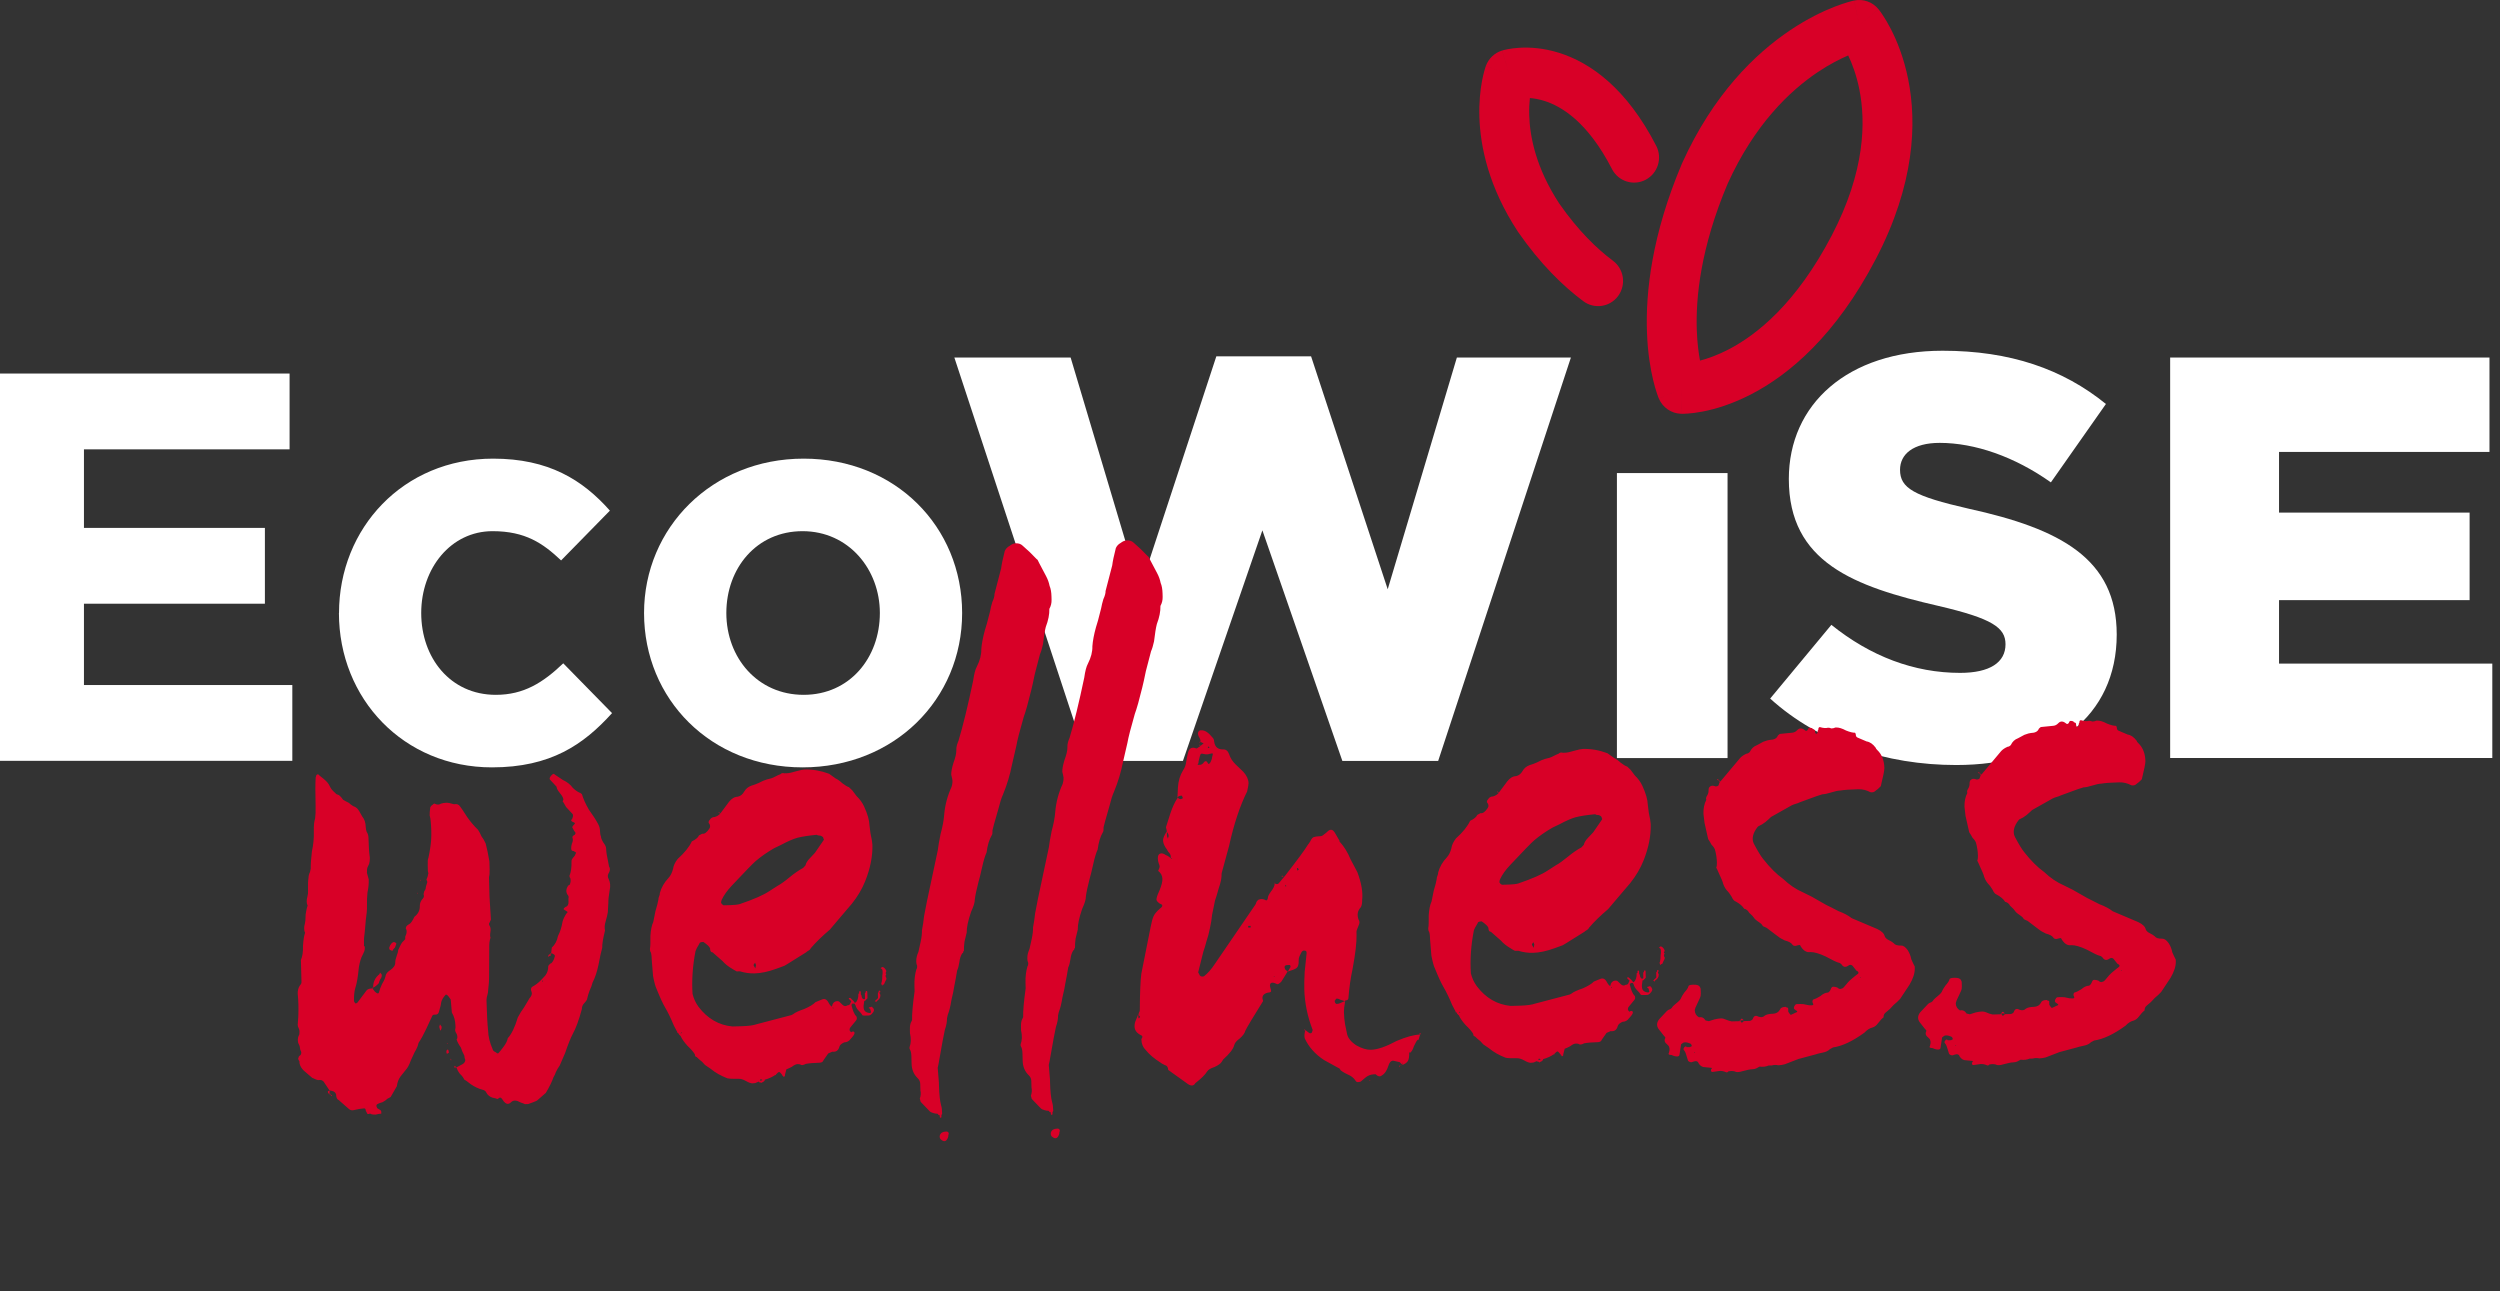 <svg width="211" height="109" viewBox="0 0 211 109" fill="none" xmlns="http://www.w3.org/2000/svg">
<rect x="0" y="0" width="211" height="109" fill="#333333" stroke="none"/>
<g clip-path="url(#clip0_108_4135)">
<path d="M0 31.527H24.44V37.925H7.085V44.555H22.357V50.953H7.085V57.817H24.672V64.214H0V31.527Z" fill="white"/>
<path d="M28.613 51.738C28.613 44.59 34.028 38.709 41.619 38.709C46.291 38.709 49.16 40.486 51.475 43.097L47.357 47.3C45.828 45.857 44.347 44.831 41.57 44.831C38.055 44.831 35.551 47.959 35.551 51.738C35.551 55.517 38.006 58.644 41.843 58.644C44.207 58.644 45.828 57.618 47.539 55.984L51.657 60.187C49.251 62.848 46.473 64.766 41.52 64.766C34.071 64.766 28.606 58.977 28.606 51.738H28.613Z" fill="white"/>
<path d="M54.358 51.738C54.358 44.548 60.096 38.709 67.827 38.709C75.557 38.709 81.204 44.449 81.204 51.738C81.204 59.027 75.466 64.766 67.736 64.766C60.005 64.766 54.358 59.02 54.358 51.738ZM74.26 51.738C74.26 48.051 71.622 44.831 67.736 44.831C63.849 44.831 61.303 47.959 61.303 51.738C61.303 55.517 63.941 58.644 67.827 58.644C71.713 58.644 74.26 55.517 74.26 51.738Z" fill="white"/>
<path d="M80.547 30.175H90.361L96.198 49.735L102.658 30.076H110.656L117.123 49.735L122.96 30.175H132.584L121.382 64.221H113.294L106.545 44.76L99.839 64.221H91.75L80.547 30.175Z" fill="white"/>
<path d="M136.468 39.927H145.805V63.981H136.468V39.927Z" fill="white"/>
<path d="M149.399 58.963L154.568 52.736C157.873 55.397 161.556 56.791 165.435 56.791C167.925 56.791 169.265 55.92 169.265 54.377C169.265 52.976 168.164 52.205 163.618 51.143C156.483 49.502 150.977 47.471 150.977 40.422C150.977 34.145 155.908 29.602 163.955 29.602C169.651 29.602 174.105 31.145 177.74 34.096L173.095 40.712C170.029 38.54 166.677 37.379 163.709 37.379C161.458 37.379 160.363 38.342 160.363 39.651C160.363 41.194 161.513 41.873 166.157 42.934C173.867 44.626 178.651 47.138 178.651 53.556C178.651 60.463 173.243 64.568 165.106 64.568C159.171 64.568 153.516 62.685 149.406 58.963H149.399Z" fill="white"/>
<path d="M183.161 30.176H210.112V38.144H192.35V43.261H208.435V50.649H192.35V56.006H210.351V63.974H183.161V30.169V30.176Z" fill="white"/>
<path fill-rule="evenodd" clip-rule="evenodd" d="M158.549 0.782L156.919 2.123L156.489 0.045C157.259 -0.117 158.053 0.167 158.549 0.782ZM141.941 32.8C140.006 33.635 140.006 33.634 140.005 33.633L140.004 33.63L140.002 33.625L139.996 33.612L139.982 33.578C139.973 33.552 139.96 33.519 139.945 33.48C139.915 33.401 139.876 33.296 139.833 33.164C139.745 32.9 139.634 32.532 139.522 32.062C139.298 31.123 139.068 29.782 139.005 28.075C138.878 24.651 139.42 19.803 141.949 13.823C141.955 13.807 141.962 13.791 141.97 13.775C144.59 7.977 148.121 4.547 151.068 2.566C152.533 1.579 153.843 0.959 154.806 0.581C155.289 0.392 155.684 0.263 155.973 0.179C156.117 0.137 156.234 0.106 156.321 0.084C156.363 0.073 156.4 0.065 156.428 0.058L156.465 0.05L156.478 0.047L156.484 0.046L156.486 0.045C156.487 0.045 156.489 0.045 156.919 2.123C158.549 0.782 158.55 0.783 158.551 0.784L158.553 0.786L158.558 0.792L158.568 0.804C158.575 0.814 158.584 0.825 158.594 0.838C158.614 0.864 158.639 0.897 158.669 0.937C158.728 1.017 158.805 1.126 158.896 1.263C159.079 1.536 159.316 1.923 159.572 2.418C160.085 3.408 160.677 4.837 161.046 6.668C161.795 10.371 161.607 15.555 158.325 21.85L158.324 21.851C154.96 28.299 151.026 31.613 147.776 33.289C146.164 34.12 144.753 34.531 143.714 34.733C143.195 34.833 142.769 34.882 142.457 34.904C142.3 34.916 142.173 34.921 142.076 34.923C142.027 34.924 141.987 34.924 141.954 34.924C141.937 34.924 141.923 34.923 141.91 34.923L141.894 34.923L141.887 34.923L141.883 34.923C141.882 34.922 141.88 34.922 141.941 32.8ZM141.941 32.8L140.006 33.635C140.329 34.396 141.06 34.898 141.88 34.922L141.941 32.8ZM143.481 30.435C144.121 30.268 144.935 29.985 145.861 29.508C148.282 28.259 151.609 25.604 154.6 19.873C157.435 14.436 157.475 10.25 156.923 7.517C156.679 6.314 156.315 5.361 155.989 4.679C155.303 4.972 154.407 5.423 153.402 6.098C151.058 7.675 148.078 10.506 145.81 15.513C143.535 20.901 143.107 25.117 143.211 27.916C143.25 28.944 143.36 29.788 143.481 30.435Z" fill="#D80027"/>
<path fill-rule="evenodd" clip-rule="evenodd" d="M131.57 4.454C134.253 5.29 137.299 7.469 139.788 12.313C140.323 13.354 139.92 14.635 138.888 15.175C137.856 15.714 136.586 15.308 136.051 14.267C134.002 10.279 131.779 8.963 130.328 8.511C129.877 8.37 129.469 8.303 129.122 8.276C129.077 8.683 129.05 9.177 129.067 9.745C129.123 11.556 129.635 14.175 131.599 17.176C133.207 19.485 134.796 21.01 136.132 22.006C137.067 22.703 137.265 24.032 136.575 24.975C135.884 25.918 134.567 26.118 133.632 25.422C131.914 24.142 130.002 22.277 128.135 19.589C128.125 19.574 128.115 19.559 128.105 19.544C125.662 15.823 124.938 12.415 124.86 9.876C124.822 8.616 124.942 7.583 125.08 6.845C125.15 6.476 125.223 6.18 125.282 5.965C125.313 5.857 125.34 5.77 125.361 5.703C125.372 5.67 125.382 5.642 125.39 5.619L125.399 5.589L125.403 5.577L125.405 5.572L125.406 5.569C125.407 5.568 125.407 5.567 127.383 6.298C126.77 4.267 126.772 4.267 126.774 4.266L126.777 4.265L126.784 4.263L126.8 4.258C126.811 4.255 126.824 4.251 126.839 4.247C126.868 4.239 126.902 4.23 126.943 4.22C127.024 4.199 127.13 4.175 127.258 4.151C127.513 4.102 127.858 4.052 128.278 4.029C129.117 3.983 130.263 4.046 131.57 4.454ZM127.383 6.298L126.77 4.267C126.14 4.461 125.634 4.942 125.407 5.567L127.383 6.298Z" fill="#D80027"/>
<path d="M51.361 74.174C51.506 74.447 51.537 74.769 51.455 75.14C51.376 75.604 51.339 75.951 51.345 76.181L51.298 77.013C51.258 77.245 51.196 77.501 51.112 77.78C51.028 78.059 51.011 78.313 51.063 78.542C50.897 79.193 50.818 79.679 50.827 80.002C50.742 80.281 50.64 80.746 50.52 81.395C50.398 81.998 50.228 82.51 50.011 82.931C49.97 83.117 49.884 83.35 49.754 83.63C49.669 83.863 49.606 84.072 49.565 84.258C49.567 84.35 49.479 84.491 49.301 84.68C49.168 84.822 49.103 84.985 49.108 85.17C48.858 86.099 48.602 86.798 48.339 87.267C48.165 87.594 47.95 88.131 47.695 88.876L47.242 89.926C47.109 90.114 47 90.302 46.913 90.489C46.871 90.628 46.806 90.768 46.718 90.909C46.591 91.281 46.374 91.726 46.067 92.241L45.329 92.884C45.239 92.932 45.125 92.981 44.989 93.031C44.853 93.081 44.718 93.131 44.581 93.18L44.307 93.188C44.215 93.144 44.099 93.101 43.961 93.058C43.868 93.015 43.776 92.971 43.683 92.927C43.452 92.841 43.248 92.893 43.069 93.082C42.89 93.225 42.706 93.184 42.517 92.958L42.375 92.754C42.28 92.618 42.188 92.598 42.099 92.692L41.963 92.765C41.916 92.72 41.778 92.678 41.548 92.638C41.317 92.551 41.154 92.417 41.058 92.235C41.008 92.098 40.892 92.009 40.708 91.968C40.385 91.884 40.061 91.731 39.735 91.509C39.455 91.285 39.268 91.152 39.176 91.108C39.126 90.971 39.008 90.813 38.82 90.633C38.678 90.452 38.582 90.27 38.532 90.087L39.073 89.796C39.208 89.7 39.273 89.583 39.27 89.445C39.222 89.353 39.196 89.239 39.192 89.1C39.048 88.827 38.95 88.599 38.9 88.416C38.71 88.144 38.59 87.917 38.539 87.733C38.584 87.686 38.605 87.616 38.602 87.524C38.599 87.386 38.55 87.249 38.455 87.113C38.405 86.975 38.402 86.86 38.446 86.767L38.44 86.559C38.429 86.144 38.328 85.778 38.137 85.46L38.04 84.355C37.897 84.128 37.779 83.993 37.686 83.949L37.618 83.951C37.395 84.187 37.264 84.421 37.224 84.653C37.227 84.745 37.164 85.001 37.038 85.419C36.996 85.559 36.906 85.631 36.769 85.634C36.724 85.635 36.678 85.637 36.632 85.638C36.586 85.639 36.541 85.663 36.497 85.711C36.367 85.991 36.194 86.365 35.977 86.832C35.76 87.299 35.542 87.697 35.322 88.026C35.282 88.258 35.174 88.514 34.999 88.796C34.869 89.076 34.761 89.31 34.674 89.497C34.546 89.869 34.394 90.15 34.215 90.339C34.171 90.387 34.038 90.552 33.817 90.835C33.64 91.07 33.533 91.35 33.495 91.674L32.97 92.587L32.699 92.733C32.61 92.828 32.476 92.923 32.295 93.02C32.113 93.071 31.977 93.121 31.887 93.17C31.751 93.219 31.732 93.335 31.828 93.517C31.875 93.562 31.944 93.607 32.037 93.65C32.13 93.694 32.177 93.762 32.18 93.854L32.183 93.993C32.046 93.996 31.887 94.023 31.705 94.074C31.522 94.079 31.384 94.06 31.292 94.016C31.245 93.971 31.199 93.972 31.155 94.02C31.109 94.021 31.063 94.022 31.017 94.023L30.873 93.75C30.87 93.612 30.822 93.544 30.731 93.546C30.548 93.551 30.229 93.606 29.774 93.71C29.637 93.714 29.522 93.671 29.428 93.581C29.334 93.491 29.053 93.245 28.585 92.842C28.447 92.799 28.374 92.639 28.367 92.363C28.318 92.226 28.224 92.136 28.085 92.093C27.947 92.051 27.855 92.03 27.809 92.031L27.31 91.283C27.216 91.193 27.123 91.15 27.032 91.152C26.94 91.155 26.872 91.156 26.826 91.158C26.78 91.159 26.619 91.094 26.341 90.963L25.639 90.358C25.451 90.179 25.332 89.974 25.28 89.745L25.276 89.606C25.275 89.56 25.251 89.515 25.204 89.47C25.156 89.379 25.154 89.31 25.199 89.262C25.198 89.216 25.219 89.17 25.264 89.122C25.354 89.074 25.398 89.026 25.397 88.98C25.441 88.887 25.438 88.795 25.39 88.704C25.342 88.613 25.317 88.521 25.314 88.429C25.312 88.337 25.263 88.199 25.166 88.017C25.115 87.788 25.132 87.58 25.219 87.393C25.263 87.346 25.283 87.23 25.278 87.045C25.276 86.953 25.251 86.862 25.203 86.77C25.154 86.679 25.129 86.588 25.127 86.496L25.177 85.802C25.205 85.109 25.189 84.463 25.127 83.865C25.12 83.588 25.183 83.356 25.315 83.168C25.404 83.073 25.447 82.98 25.445 82.888L25.396 81.02C25.526 80.74 25.585 80.346 25.572 79.839C25.604 79.33 25.663 78.96 25.749 78.727C25.701 78.635 25.675 78.521 25.671 78.382C25.668 78.244 25.687 78.105 25.729 77.966C25.77 77.78 25.788 77.618 25.785 77.48C25.78 77.295 25.798 77.11 25.839 76.924C25.879 76.693 25.92 76.53 25.964 76.437C25.916 76.346 25.89 76.231 25.886 76.093C25.883 75.954 25.902 75.815 25.944 75.676C25.986 75.536 26.005 75.374 26 75.19L25.996 75.051C25.985 74.636 26 74.313 26.04 74.081C26.036 73.943 26.078 73.78 26.164 73.593L26.226 73.315C26.217 72.992 26.25 72.507 26.325 71.859C26.448 71.302 26.502 70.746 26.488 70.193C26.475 69.686 26.511 69.316 26.596 69.083C26.635 68.805 26.648 68.435 26.636 67.974C26.608 66.913 26.611 66.129 26.643 65.62L26.707 65.411C26.796 65.317 26.888 65.337 26.983 65.473C27.403 65.785 27.661 66.032 27.757 66.214C27.805 66.305 27.853 66.396 27.901 66.487C27.949 66.578 28.02 66.668 28.114 66.758C28.208 66.848 28.302 66.938 28.395 67.028C28.534 67.07 28.626 67.114 28.673 67.159C28.767 67.249 28.861 67.362 28.957 67.498C29.096 67.586 29.258 67.674 29.444 67.761C29.538 67.851 29.654 67.941 29.794 68.029C29.932 68.072 30.048 68.138 30.142 68.228C30.236 68.317 30.379 68.544 30.571 68.908C30.76 69.134 30.859 69.431 30.869 69.8C30.872 69.939 30.899 70.076 30.948 70.214C31.043 70.35 31.093 70.51 31.098 70.694C31.117 71.432 31.154 71.985 31.21 72.353L31.212 72.422C31.216 72.606 31.198 72.768 31.155 72.908C31.112 73.001 31.069 73.095 31.026 73.188C30.982 73.281 30.963 73.444 30.97 73.674L31.121 74.224C31.131 74.593 31.095 74.963 31.013 75.334C30.977 75.704 30.963 76.074 30.973 76.443C30.981 76.766 30.946 77.182 30.868 77.692C30.834 78.154 30.799 78.547 30.761 78.871C30.722 79.103 30.707 79.426 30.718 79.841C30.764 79.84 30.788 79.885 30.79 79.978C30.794 80.116 30.774 80.232 30.73 80.325C30.687 80.419 30.644 80.512 30.601 80.606C30.469 80.84 30.364 81.189 30.285 81.652C30.213 82.439 30.114 83.018 29.987 83.391C29.902 83.67 29.866 84.04 29.878 84.501C29.88 84.547 29.927 84.615 30.021 84.705L30.156 84.632L30.952 83.573C31.041 83.478 31.2 83.428 31.428 83.422L31.641 83.693C31.829 83.873 31.944 83.893 31.986 83.753C32.027 83.568 32.112 83.335 32.242 83.054C32.418 82.773 32.526 82.516 32.565 82.284C32.608 82.145 32.741 82.003 32.966 81.858C33.236 81.667 33.367 81.456 33.361 81.225C33.358 81.087 33.398 80.901 33.484 80.668C33.569 80.435 33.611 80.272 33.609 80.18L33.674 80.04C33.804 79.76 33.891 79.596 33.935 79.549C34.113 79.359 34.202 79.265 34.202 79.265L34.199 79.126C34.196 79.034 34.217 78.964 34.262 78.917C34.305 78.823 34.325 78.708 34.322 78.569C34.32 78.523 34.296 78.455 34.248 78.364C34.244 78.225 34.332 78.108 34.513 78.01C34.649 77.961 34.803 77.749 34.977 77.375C35.291 77.136 35.443 76.832 35.433 76.463C35.427 76.233 35.514 76.023 35.691 75.834C35.781 75.739 35.8 75.623 35.751 75.486C35.75 75.44 35.77 75.347 35.812 75.207C35.901 75.113 35.944 74.996 35.941 74.858L36.067 74.439L35.993 74.234C36.08 74.047 36.122 73.907 36.119 73.815C36.164 73.768 36.162 73.675 36.112 73.538L36.1 73.054C36.09 72.685 36.108 72.477 36.152 72.43C36.275 71.873 36.353 71.363 36.387 70.901C36.419 70.392 36.405 69.839 36.344 69.24C36.341 69.148 36.315 69.01 36.264 68.827C36.26 68.643 36.276 68.412 36.315 68.134C36.358 68.04 36.425 67.969 36.515 67.921C36.604 67.826 36.672 67.801 36.719 67.846C36.904 67.934 37.065 67.929 37.199 67.834C37.335 67.784 37.495 67.757 37.677 67.752C37.815 67.748 38.022 67.789 38.298 67.874C38.344 67.873 38.413 67.871 38.504 67.868C38.595 67.866 38.688 67.909 38.782 67.999C38.924 68.18 39.138 68.498 39.424 68.951C39.709 69.359 40.016 69.72 40.344 70.035C40.439 70.171 40.535 70.353 40.633 70.581C40.775 70.762 40.894 70.966 40.992 71.194C41.093 71.561 41.197 72.066 41.306 72.709L41.324 73.401C41.331 73.677 41.313 73.885 41.271 74.025L41.275 74.163L41.314 75.685L41.433 77.62L41.303 77.9C41.259 77.948 41.26 78.017 41.308 78.108C41.404 78.244 41.431 78.428 41.391 78.659C41.352 78.891 41.356 79.053 41.404 79.144C41.317 79.331 41.28 79.654 41.292 80.116L41.281 82.331C41.289 82.654 41.256 83.139 41.181 83.787C41.097 84.066 41.057 84.298 41.062 84.483C41.091 85.589 41.135 86.419 41.195 86.971C41.209 87.478 41.337 88.005 41.58 88.553C41.582 88.645 41.676 88.735 41.861 88.822C41.955 88.912 42.024 88.933 42.069 88.886C42.157 88.791 42.291 88.626 42.467 88.391C42.689 88.108 42.819 87.851 42.859 87.619C43.171 87.288 43.453 86.704 43.706 85.866C43.88 85.539 44.056 85.257 44.233 85.022C44.408 84.74 44.562 84.482 44.693 84.248C44.826 84.106 44.891 83.966 44.888 83.828C44.887 83.782 44.861 83.69 44.812 83.553C44.808 83.415 44.852 83.321 44.942 83.273C45.213 83.127 45.459 82.936 45.682 82.699C45.726 82.652 45.838 82.534 46.016 82.344C46.193 82.109 46.277 81.853 46.27 81.576C46.269 81.53 46.291 81.483 46.335 81.436C46.424 81.341 46.492 81.293 46.537 81.292C46.671 81.15 46.758 80.987 46.799 80.801C46.842 80.707 46.841 80.638 46.794 80.593C46.747 80.548 46.677 80.504 46.584 80.46L46.516 80.462L46.572 79.976C46.84 79.738 47.015 79.411 47.095 78.993C47.27 78.666 47.397 78.27 47.476 77.806C47.517 77.621 47.625 77.387 47.801 77.106C47.936 77.01 47.934 76.941 47.796 76.898C47.749 76.853 47.679 76.809 47.586 76.765C47.539 76.72 47.583 76.65 47.718 76.554C47.9 76.503 47.987 76.362 47.982 76.132C47.98 76.086 47.978 75.993 47.974 75.855C48.016 75.716 47.991 75.601 47.897 75.511C47.754 75.284 47.77 75.03 47.946 74.748L48.081 74.676C48.168 74.489 48.186 74.304 48.135 74.121C48.088 74.076 48.064 74.007 48.061 73.915C48.191 73.634 48.249 73.218 48.235 72.664C48.232 72.572 48.32 72.431 48.498 72.242L48.628 71.962L48.419 71.829C48.282 71.832 48.211 71.765 48.208 71.627C48.204 71.488 48.223 71.349 48.266 71.21C48.352 71.023 48.371 70.861 48.322 70.724C48.273 70.633 48.34 70.539 48.52 70.442L48.585 70.302L48.443 70.098L48.298 69.825C48.297 69.778 48.363 69.684 48.497 69.542C48.541 69.495 48.541 69.472 48.495 69.473C48.494 69.427 48.47 69.405 48.425 69.406C48.194 69.32 48.145 69.229 48.28 69.133C48.367 68.946 48.386 68.807 48.338 68.716L47.773 68.108C47.629 67.835 47.533 67.676 47.486 67.631L47.551 67.491C47.548 67.353 47.452 67.17 47.263 66.945C47.074 66.719 46.978 66.537 46.974 66.399L46.409 65.79C46.361 65.7 46.404 65.583 46.538 65.441C46.671 65.299 46.762 65.274 46.81 65.365C46.95 65.453 47.182 65.609 47.508 65.831C47.879 66.005 48.159 66.229 48.349 66.501C48.537 66.68 48.723 66.814 48.908 66.901C48.954 66.9 49.024 66.944 49.118 67.034C49.219 67.401 49.413 67.834 49.7 68.334C50.032 68.787 50.294 69.195 50.487 69.559C50.583 69.741 50.634 69.924 50.639 70.109C50.644 70.339 50.672 70.5 50.72 70.591C50.723 70.73 50.797 70.912 50.94 71.139C51.082 71.32 51.154 71.48 51.158 71.618C51.165 71.895 51.22 72.262 51.324 72.721L51.403 73.134C51.498 73.27 51.502 73.432 51.416 73.618C51.283 73.807 51.265 73.992 51.361 74.174ZM35.515 74.315L35.446 74.317L35.513 74.246L35.515 74.315ZM35.269 75.429L35.199 75.362L35.267 75.36L35.269 75.429ZM32.992 80.197C32.9 80.199 32.852 80.131 32.849 79.993C32.933 79.713 33.066 79.549 33.248 79.498L33.387 79.563L33.457 79.63C33.415 79.77 33.372 79.886 33.329 79.98C33.284 80.027 33.24 80.075 33.195 80.122C33.153 80.261 33.085 80.286 32.992 80.197ZM46.447 80.464L46.516 80.462L46.518 80.531L46.449 80.533L46.447 80.464ZM46.314 80.606C46.312 80.56 46.358 80.536 46.449 80.533C46.496 80.578 46.497 80.624 46.453 80.671C46.453 80.671 46.43 80.672 46.384 80.673C46.34 80.721 46.294 80.745 46.249 80.746C46.248 80.7 46.269 80.653 46.314 80.606ZM31.966 82.992C31.788 83.182 31.631 83.301 31.495 83.351C31.483 82.89 31.657 82.516 32.015 82.23L32.08 82.09C32.174 82.179 32.221 82.247 32.222 82.293C32.226 82.432 32.183 82.548 32.094 82.643C32.051 82.736 32.008 82.853 31.966 82.992ZM45.822 82.834C45.867 82.787 45.844 82.764 45.752 82.767L45.754 82.836L45.822 82.834ZM31.497 83.42L31.428 83.422L31.427 83.353L31.495 83.351L31.497 83.42ZM37.276 86.659C37.279 86.751 37.258 86.844 37.215 86.938C37.216 86.984 37.193 86.984 37.146 86.939L37.071 86.665L37.134 86.455L37.276 86.659ZM37.725 88.101L37.724 88.032L37.792 88.03L37.725 88.101ZM37.675 88.794C37.671 88.656 37.715 88.586 37.806 88.583C37.853 88.628 37.879 88.72 37.882 88.858L37.747 88.931C37.701 88.932 37.677 88.887 37.675 88.794ZM38.032 89.339L38.104 89.475L38.035 89.477L38.032 89.339ZM38.461 90.02L38.463 90.089C38.417 90.09 38.372 90.091 38.326 90.092C38.325 90.046 38.346 90 38.391 89.952L38.461 90.02ZM38.532 90.087C38.533 90.133 38.511 90.157 38.465 90.158L38.463 90.089L38.532 90.087ZM27.809 92.031L27.88 92.099L27.811 92.101L27.809 92.031ZM27.676 92.173C27.675 92.127 27.674 92.104 27.674 92.104C27.719 92.057 27.764 92.056 27.811 92.101L27.817 92.308C27.725 92.311 27.678 92.266 27.676 92.173ZM27.818 92.377L27.817 92.308L27.885 92.306L27.887 92.376L27.818 92.377ZM27.959 92.512L27.887 92.376L28.026 92.441L27.959 92.512ZM64.202 91.347L64.134 91.349C64.088 91.35 64.065 91.351 64.065 91.351C64.064 91.305 64.063 91.281 64.063 91.281L63.859 91.356C63.815 91.403 63.701 91.429 63.518 91.434C63.381 91.438 63.197 91.374 62.964 91.241C62.732 91.109 62.525 91.045 62.342 91.05C61.885 91.062 61.564 91.047 61.38 91.006C60.825 90.79 60.361 90.525 59.987 90.212C59.848 90.124 59.685 90.013 59.498 89.879C59.356 89.698 59.192 89.541 59.006 89.408C59.006 89.408 58.935 89.34 58.794 89.206C58.703 89.208 58.656 89.14 58.652 89.002C58.556 88.82 58.343 88.572 58.015 88.257C57.732 87.942 57.542 87.67 57.445 87.442L57.304 87.307L57.232 87.17C57.186 87.171 57.163 87.172 57.163 87.172C57.162 87.126 57.162 87.103 57.162 87.103L56.873 86.557C56.629 85.963 56.387 85.462 56.148 85.053C55.957 84.735 55.714 84.211 55.421 83.48C55.325 83.298 55.224 82.932 55.118 82.381L55.017 81.138C55.008 80.769 54.978 80.516 54.929 80.378C54.882 80.334 54.857 80.242 54.853 80.103C54.893 79.872 54.906 79.502 54.893 78.995C54.925 78.487 55.007 78.092 55.137 77.812C55.176 77.58 55.237 77.278 55.319 76.907C55.445 76.489 55.528 76.163 55.568 75.931C55.566 75.839 55.586 75.746 55.63 75.653C55.673 75.559 55.693 75.467 55.691 75.374C55.816 74.91 56.057 74.488 56.413 74.109C56.591 73.92 56.721 73.663 56.804 73.338C56.843 73.06 56.973 72.779 57.194 72.497C57.776 71.974 58.174 71.479 58.391 71.012C58.707 70.865 58.909 70.698 58.995 70.511L59.266 70.365C59.45 70.407 59.652 70.263 59.872 69.934C59.96 69.793 59.957 69.655 59.862 69.519C59.768 69.429 59.788 69.313 59.921 69.171C60.009 69.031 60.144 68.958 60.327 68.953C60.509 68.902 60.666 68.806 60.8 68.664C60.756 68.711 60.999 68.382 61.529 67.675C61.751 67.393 61.998 67.248 62.273 67.24C62.5 67.188 62.679 67.045 62.81 66.811C62.942 66.577 63.143 66.41 63.415 66.31C63.597 66.259 63.801 66.185 64.027 66.087C64.297 65.941 64.524 65.843 64.705 65.792C64.978 65.738 65.205 65.663 65.386 65.566C65.566 65.469 65.724 65.396 65.86 65.346C65.949 65.251 66.063 65.225 66.201 65.268L66.407 65.262C66.59 65.257 66.84 65.205 67.158 65.104C67.521 65.002 67.771 64.949 67.908 64.946C68.594 64.928 69.283 65.048 69.976 65.306L70.535 65.707C70.721 65.794 70.907 65.928 71.095 66.108C71.328 66.286 71.514 66.396 71.652 66.439C71.652 66.439 71.746 66.529 71.934 66.708L72.289 67.183C72.571 67.453 72.784 67.747 72.93 68.066C73.221 68.705 73.372 69.231 73.382 69.647L73.469 70.336C73.572 70.795 73.626 71.117 73.631 71.301C73.656 72.27 73.454 73.29 73.025 74.363C72.767 75.016 72.395 75.648 71.907 76.261L70.642 77.748L70.043 78.456C69.372 79.028 68.836 79.55 68.437 80.022C68.394 80.115 68.327 80.186 68.237 80.234C68.146 80.283 68.079 80.331 68.034 80.378L66.414 81.39C66.279 81.486 66.121 81.559 65.939 81.61C65.803 81.66 65.668 81.71 65.531 81.76C64.852 82.008 64.238 82.14 63.689 82.154C63.278 82.165 62.864 82.107 62.45 81.979C62.404 81.981 62.312 81.983 62.175 81.987C62.083 81.943 61.967 81.877 61.827 81.788C61.455 81.567 61.175 81.344 60.986 81.118L60.144 80.379C60.006 80.383 59.935 80.269 59.929 80.039C59.88 79.901 59.692 79.722 59.366 79.5C59.137 79.506 59.024 79.555 59.027 79.647C58.851 79.929 58.742 80.139 58.7 80.279C58.458 81.531 58.375 82.733 58.451 83.885C58.553 84.297 58.722 84.662 58.959 84.979C59.717 85.974 60.669 86.526 61.816 86.634L62.57 86.614C63.164 86.598 63.597 86.541 63.869 86.441L66.799 85.672L66.935 85.599C67.114 85.456 67.43 85.309 67.884 85.158C68.336 84.962 68.652 84.769 68.83 84.58L69.373 84.358C69.599 84.259 69.784 84.347 69.928 84.62C70.025 84.802 70.119 84.915 70.212 84.959L70.275 84.749C70.318 84.656 70.385 84.585 70.475 84.536C70.611 84.487 70.725 84.484 70.818 84.527L71.1 84.797C71.24 84.931 71.378 84.951 71.513 84.855C71.604 84.853 71.672 84.828 71.717 84.78L71.847 84.5L71.706 84.365C71.612 84.275 71.611 84.229 71.702 84.227L71.771 84.225C71.771 84.225 71.841 84.293 71.982 84.427C72.076 84.517 72.123 84.585 72.125 84.631L72.193 84.629C72.372 84.486 72.457 84.23 72.448 83.861L72.516 83.859L72.513 83.721C72.511 83.675 72.534 83.651 72.579 83.65C72.625 83.649 72.649 83.671 72.65 83.717L72.653 83.856L72.655 83.925C72.702 83.97 72.727 84.038 72.729 84.131C72.73 84.177 72.754 84.222 72.801 84.267C72.802 84.313 72.849 84.335 72.94 84.333C72.986 84.332 73.008 84.308 73.007 84.262L72.996 83.847C72.995 83.8 73.017 83.777 73.063 83.776L73.061 83.707C73.06 83.66 73.082 83.637 73.128 83.635C73.174 83.634 73.197 83.657 73.198 83.703L73.2 83.772L73.202 83.841L73.213 84.256L73.012 84.469L72.944 84.471L72.886 84.888L72.89 85.026C72.897 85.303 73.061 85.46 73.382 85.498L73.451 85.496L73.517 85.425L73.442 85.15C73.396 85.151 73.373 85.129 73.371 85.083C73.326 85.084 73.303 85.085 73.303 85.085C73.347 85.037 73.37 85.013 73.37 85.013C73.37 85.013 73.392 85.013 73.438 85.012C73.528 84.963 73.597 84.961 73.644 85.006C73.644 85.006 73.644 85.029 73.646 85.075C73.646 85.075 73.668 85.075 73.714 85.074L73.716 85.143C73.81 85.233 73.768 85.372 73.59 85.561C73.501 85.656 73.41 85.705 73.319 85.707L73.25 85.709L72.976 85.716C72.839 85.72 72.77 85.698 72.769 85.652C72.721 85.561 72.626 85.448 72.485 85.314C72.345 85.179 72.249 85.02 72.199 84.837L72.126 84.7L71.921 84.706C71.921 84.706 71.921 84.729 71.922 84.775C71.922 84.775 71.9 84.775 71.854 84.777C71.959 85.281 72.105 85.624 72.292 85.803C72.341 85.941 72.322 86.056 72.233 86.151L71.767 86.717C71.723 86.764 71.701 86.834 71.704 86.926C71.705 86.973 71.729 87.018 71.776 87.063C71.823 87.108 71.846 87.13 71.846 87.13C71.891 87.083 71.936 87.059 71.982 87.058C72.073 87.055 72.12 87.1 72.122 87.192C72.125 87.284 72.015 87.449 71.792 87.686C71.66 87.874 71.479 87.971 71.251 87.977C71.025 88.075 70.891 88.194 70.848 88.333C70.765 88.659 70.563 88.802 70.242 88.765L69.903 88.912L69.506 89.476C69.464 89.616 69.351 89.688 69.168 89.693C68.665 89.706 68.277 89.74 68.004 89.793C67.824 89.89 67.687 89.917 67.595 89.873C67.548 89.828 67.456 89.807 67.319 89.811C67.182 89.815 67.023 89.888 66.844 90.031C66.664 90.128 66.505 90.202 66.37 90.251L66.245 90.739L66.247 90.808L66.18 90.879L66.111 90.881L66.11 90.812C66.064 90.813 66.041 90.814 66.041 90.814C66.04 90.768 66.039 90.745 66.039 90.745C65.897 90.564 65.803 90.474 65.758 90.475C65.712 90.477 65.622 90.548 65.489 90.69L65.491 90.759L65.42 90.692L65.489 90.69C65.219 90.882 64.903 91.028 64.54 91.13L64.541 91.2C64.453 91.294 64.385 91.342 64.339 91.343L64.204 91.416L64.202 91.347ZM60.661 68.598C60.66 68.552 60.659 68.529 60.659 68.529C60.705 68.528 60.729 68.55 60.73 68.596L60.661 68.598ZM60.73 68.596C60.776 68.595 60.799 68.618 60.8 68.664L60.732 68.665L60.73 68.596ZM61.618 76.395C61.984 76.385 62.258 76.355 62.439 76.304C63.618 75.903 64.455 75.535 64.95 75.199C65.309 74.959 65.534 74.814 65.624 74.766C65.895 74.62 66.232 74.381 66.635 74.047C67.038 73.713 67.42 73.45 67.781 73.255L67.981 73.043C68.022 72.857 68.132 72.669 68.31 72.48C68.532 72.243 68.688 72.078 68.777 71.983L69.504 70.926C69.549 70.878 69.548 70.832 69.501 70.787C69.499 70.695 69.451 70.627 69.358 70.583C69.311 70.538 69.242 70.517 69.151 70.52C69.059 70.522 68.99 70.501 68.943 70.456C68.259 70.52 67.712 70.604 67.303 70.707C66.94 70.809 66.487 71.005 65.946 71.296L65.336 71.59C64.75 71.928 64.234 72.288 63.786 72.669C63.562 72.859 62.894 73.546 61.781 74.729C61.38 75.155 61.093 75.555 60.92 75.928C60.877 76.022 60.856 76.115 60.859 76.207C60.907 76.298 60.977 76.365 61.07 76.409L61.618 76.395ZM63.808 81.459L63.734 81.253C63.645 81.348 63.601 81.418 63.602 81.465L63.747 81.737L63.808 81.459ZM74.489 83.184C74.443 83.186 74.419 83.163 74.418 83.117C74.37 83.026 74.368 82.957 74.413 82.909C74.454 82.724 74.472 82.539 74.467 82.354C74.507 82.122 74.502 81.938 74.453 81.801C74.407 81.802 74.384 81.78 74.382 81.733C74.337 81.735 74.314 81.735 74.314 81.735C74.358 81.688 74.38 81.664 74.38 81.664C74.469 81.57 74.585 81.613 74.727 81.794L74.799 81.93L74.801 81.999L74.736 82.139L74.806 82.207L74.741 82.347C74.744 82.439 74.768 82.508 74.815 82.553C74.818 82.645 74.797 82.715 74.752 82.762L74.622 83.042C74.623 83.088 74.578 83.113 74.487 83.115L74.489 83.184ZM73.976 84.582C73.93 84.583 73.907 84.561 73.906 84.515C73.86 84.516 73.837 84.517 73.837 84.517C73.836 84.471 73.858 84.447 73.904 84.446C73.903 84.4 73.925 84.376 73.971 84.375L74.104 84.233L74.093 83.818C74.092 83.772 74.114 83.748 74.16 83.747L74.158 83.677C74.157 83.631 74.179 83.608 74.225 83.606C74.271 83.605 74.294 83.628 74.295 83.674C74.295 83.674 74.296 83.697 74.297 83.743C74.297 83.743 74.274 83.744 74.229 83.745C74.231 83.837 74.256 83.906 74.303 83.951L74.305 84.02C74.309 84.204 74.199 84.369 73.974 84.513L73.976 84.582ZM70.354 85.162C70.352 85.07 70.328 85.025 70.282 85.026L70.284 85.095C70.33 85.094 70.353 85.116 70.354 85.162ZM57.575 87.161C57.575 87.161 57.552 87.162 57.506 87.163C57.506 87.163 57.506 87.14 57.505 87.094L57.44 87.234L57.575 87.161ZM64.13 91.21C64.267 91.207 64.335 91.182 64.334 91.136L64.195 91.07L64.13 91.21ZM79.389 94.338C79.343 94.339 79.32 94.316 79.319 94.27L79.317 94.201L79.315 94.132C79.269 94.133 79.223 94.111 79.176 94.066C79.175 94.02 79.151 93.998 79.106 93.999C79.014 94.001 78.899 93.981 78.761 93.939C78.623 93.896 78.53 93.853 78.483 93.808L77.707 92.998L77.632 92.723C77.717 92.49 77.734 92.259 77.682 92.029C77.675 91.752 77.67 91.568 77.668 91.476C77.663 91.291 77.59 91.132 77.449 90.997C77.121 90.683 76.95 90.272 76.937 89.765L76.921 89.142C76.914 88.865 76.863 88.659 76.768 88.523L76.764 88.385C76.893 88.058 76.906 87.666 76.802 87.207L76.795 86.93C76.787 86.608 76.826 86.376 76.914 86.235L76.979 86.095C76.966 85.588 77.036 84.778 77.191 83.667L77.178 83.182C77.165 82.675 77.221 82.212 77.348 81.794C77.392 81.746 77.413 81.653 77.409 81.515C77.361 81.424 77.335 81.309 77.332 81.171C77.327 80.987 77.346 80.825 77.388 80.685C77.43 80.545 77.472 80.429 77.516 80.335C77.557 80.15 77.618 79.871 77.7 79.5C77.782 79.129 77.819 78.805 77.812 78.528C77.893 78.111 77.951 77.717 77.987 77.347C78.068 76.929 78.148 76.512 78.229 76.094L79.146 71.778C79.184 71.454 79.263 70.991 79.385 70.388C79.552 69.783 79.652 69.25 79.686 68.788C79.756 67.955 79.964 67.165 80.311 66.418C80.395 66.139 80.412 65.907 80.362 65.724L80.284 65.38C80.278 65.15 80.338 64.825 80.465 64.406C80.635 63.94 80.718 63.592 80.712 63.361C80.707 63.177 80.726 63.015 80.768 62.876C80.81 62.736 80.853 62.62 80.896 62.526C81.275 61.27 81.689 59.575 82.136 57.44C82.213 56.885 82.317 56.489 82.449 56.255C82.71 55.741 82.834 55.253 82.822 54.792C82.856 54.329 82.957 53.796 83.124 53.192C83.209 52.959 83.356 52.424 83.563 51.588C83.602 51.356 83.664 51.101 83.749 50.822C83.879 50.541 83.941 50.309 83.936 50.125L84.498 47.964C84.535 47.64 84.637 47.153 84.803 46.502C84.889 46.316 85.023 46.173 85.204 46.077C85.383 45.933 85.564 45.859 85.747 45.855C85.975 45.848 86.16 45.913 86.301 46.047C86.722 46.406 87.12 46.787 87.497 47.193C87.543 47.191 87.614 47.305 87.712 47.533L88.289 48.625C88.433 48.898 88.532 49.173 88.585 49.448C88.682 49.676 88.736 49.975 88.745 50.344L88.752 50.62C88.76 50.897 88.697 51.153 88.566 51.387C88.578 51.848 88.477 52.358 88.263 52.918C88.18 53.243 88.101 53.729 88.026 54.377C87.945 54.749 87.86 55.028 87.774 55.215C87.649 55.679 87.503 56.237 87.337 56.888C87.215 57.491 87.113 57.955 87.03 58.28C86.782 59.302 86.573 60.046 86.402 60.512C86.066 61.674 85.858 62.487 85.779 62.951L85.409 64.553C85.247 65.388 84.995 66.225 84.65 67.065C84.52 67.345 84.394 67.74 84.27 68.251C84.144 68.716 84.019 69.158 83.892 69.576L83.768 70.064C83.774 70.295 83.754 70.434 83.71 70.481C83.491 70.856 83.344 71.344 83.268 71.947C83.138 72.227 83.011 72.645 82.888 73.202C82.766 73.759 82.662 74.177 82.578 74.457C82.412 75.107 82.31 75.594 82.273 75.918C82.279 76.149 82.174 76.498 81.957 76.965C81.702 77.71 81.58 78.29 81.59 78.705C81.549 78.891 81.487 79.146 81.404 79.471C81.366 79.749 81.35 80.004 81.356 80.234C81.311 80.281 81.29 80.328 81.291 80.374C81.292 80.42 81.27 80.444 81.224 80.445C81.092 80.633 81.007 80.889 80.969 81.213C80.931 81.491 80.868 81.724 80.782 81.91C80.742 82.142 80.702 82.374 80.662 82.606C80.621 82.791 80.581 83 80.541 83.232C80.503 83.51 80.422 83.904 80.298 84.415C80.219 84.925 80.116 85.343 79.987 85.669L79.926 85.948C79.933 86.225 79.873 86.549 79.745 86.922C79.663 87.293 79.603 87.595 79.563 87.826L79.204 89.843L79.142 90.122L79.243 91.365L79.248 91.573C79.269 92.356 79.329 92.932 79.43 93.298C79.48 93.435 79.509 93.665 79.517 93.988L79.452 94.128L79.454 94.197L79.456 94.267C79.457 94.313 79.435 94.336 79.389 94.338ZM79.85 96.263C79.716 96.359 79.555 96.317 79.367 96.138C79.271 95.956 79.289 95.794 79.423 95.652C79.512 95.557 79.671 95.507 79.899 95.501C79.945 95.5 79.991 95.522 80.038 95.566C80.086 95.657 80.088 95.727 80.044 95.774C80.049 95.958 79.984 96.122 79.85 96.263ZM88.763 94.09C88.718 94.091 88.694 94.069 88.693 94.023L88.691 93.953L88.689 93.884C88.644 93.885 88.597 93.864 88.551 93.819C88.549 93.773 88.526 93.75 88.48 93.751C88.389 93.754 88.274 93.734 88.136 93.691C87.997 93.649 87.905 93.605 87.858 93.56L87.082 92.75L87.006 92.475C87.092 92.242 87.109 92.011 87.057 91.782C87.05 91.505 87.045 91.32 87.042 91.228C87.038 91.044 86.965 90.884 86.824 90.749C86.496 90.435 86.325 90.024 86.312 89.517L86.296 88.894C86.288 88.618 86.237 88.411 86.142 88.275L86.139 88.137C86.268 87.811 86.28 87.418 86.177 86.959L86.17 86.683C86.161 86.36 86.201 86.128 86.289 85.987L86.354 85.847C86.341 85.34 86.411 84.531 86.565 83.419L86.553 82.935C86.54 82.427 86.596 81.965 86.722 81.546C86.767 81.499 86.787 81.406 86.784 81.267C86.736 81.176 86.71 81.062 86.706 80.923C86.702 80.739 86.72 80.577 86.762 80.437C86.805 80.298 86.847 80.181 86.891 80.088C86.931 79.902 86.993 79.624 87.075 79.252C87.156 78.881 87.194 78.557 87.187 78.28C87.267 77.863 87.326 77.469 87.362 77.099C87.442 76.681 87.523 76.264 87.604 75.847L88.521 71.531C88.558 71.207 88.638 70.743 88.759 70.14C88.927 69.536 89.027 69.002 89.061 68.54C89.131 67.708 89.339 66.918 89.686 66.17C89.77 65.891 89.787 65.66 89.736 65.477L89.659 65.133C89.653 64.902 89.713 64.577 89.839 64.159C90.01 63.693 90.093 63.344 90.087 63.114C90.082 62.929 90.1 62.767 90.142 62.628C90.185 62.488 90.227 62.372 90.271 62.278C90.65 61.022 91.063 59.327 91.511 57.193C91.588 56.637 91.692 56.242 91.823 56.008C92.085 55.493 92.209 55.005 92.197 54.544C92.231 54.082 92.331 53.548 92.499 52.944C92.584 52.711 92.73 52.177 92.937 51.34C92.977 51.109 93.039 50.853 93.123 50.574C93.253 50.294 93.316 50.062 93.311 49.877L93.872 47.716C93.91 47.392 94.011 46.905 94.178 46.255C94.264 46.068 94.398 45.926 94.578 45.829C94.757 45.686 94.939 45.612 95.121 45.607C95.35 45.601 95.535 45.665 95.675 45.8C96.096 46.158 96.495 46.54 96.872 46.945C96.917 46.944 96.989 47.057 97.086 47.285L97.663 48.378C97.808 48.651 97.906 48.925 97.959 49.2C98.057 49.429 98.11 49.727 98.12 50.096L98.127 50.373C98.134 50.65 98.072 50.905 97.941 51.139C97.953 51.6 97.852 52.111 97.638 52.67C97.555 52.995 97.476 53.482 97.401 54.13C97.319 54.501 97.235 54.78 97.148 54.967C97.023 55.432 96.878 55.989 96.712 56.64C96.59 57.243 96.488 57.707 96.405 58.032C96.157 59.054 95.947 59.798 95.776 60.264C95.441 61.427 95.233 62.24 95.153 62.703L94.783 64.305C94.622 65.14 94.369 65.977 94.025 66.817C93.895 67.097 93.768 67.493 93.644 68.004C93.519 68.469 93.393 68.91 93.267 69.329L93.142 69.817C93.148 70.047 93.129 70.186 93.085 70.234C92.866 70.609 92.718 71.097 92.642 71.699C92.512 71.979 92.386 72.398 92.263 72.955C92.141 73.512 92.037 73.93 91.953 74.209C91.787 74.859 91.685 75.347 91.648 75.671C91.653 75.901 91.548 76.25 91.332 76.717C91.076 77.462 90.954 78.042 90.965 78.457C90.924 78.643 90.862 78.898 90.779 79.224C90.741 79.502 90.724 79.756 90.73 79.986C90.686 80.034 90.664 80.081 90.665 80.127C90.667 80.173 90.644 80.196 90.599 80.198C90.466 80.386 90.381 80.642 90.344 80.966C90.306 81.244 90.243 81.476 90.156 81.663C90.117 81.895 90.077 82.126 90.037 82.358C89.996 82.544 89.956 82.753 89.916 82.984C89.878 83.262 89.796 83.657 89.672 84.168C89.594 84.677 89.491 85.095 89.362 85.422L89.3 85.7C89.308 85.977 89.248 86.302 89.12 86.674C89.038 87.045 88.977 87.347 88.938 87.579L88.578 89.596L88.517 89.874L88.618 91.117L88.623 91.325C88.643 92.109 88.704 92.684 88.805 93.05C88.855 93.188 88.883 93.418 88.892 93.74L88.827 93.881L88.829 93.95L88.83 94.019C88.832 94.065 88.809 94.089 88.763 94.09ZM89.225 96.016C89.091 96.112 88.929 96.07 88.742 95.89C88.645 95.708 88.664 95.546 88.798 95.404C88.887 95.31 89.046 95.259 89.274 95.253C89.32 95.252 89.366 95.274 89.413 95.319C89.461 95.41 89.463 95.479 89.418 95.526C89.423 95.711 89.359 95.874 89.225 96.016ZM119.858 87.316L119.731 87.734L119.664 87.805L119.662 87.736C119.573 87.831 119.464 88.018 119.334 88.299C119.25 88.578 119.14 88.765 119.005 88.861L119.004 88.792L118.937 88.863C118.946 89.186 118.906 89.417 118.818 89.558C118.729 89.699 118.55 89.819 118.278 89.918L118.345 89.847L118.134 89.645L117.582 89.522C117.399 89.526 117.265 89.668 117.181 89.948C117.055 90.366 116.856 90.648 116.585 90.794C116.45 90.89 116.29 90.848 116.102 90.668L115.965 90.672C115.69 90.679 115.441 90.778 115.217 90.968C115.039 91.112 114.927 91.207 114.882 91.254C114.838 91.302 114.746 91.327 114.61 91.331C114.518 91.333 114.448 91.289 114.4 91.198C114.257 90.971 114.024 90.792 113.701 90.662C113.422 90.531 113.213 90.398 113.072 90.264L113.141 90.262L113.07 90.195L111.748 89.468C111.003 88.98 110.461 88.371 110.122 87.642C110.072 87.459 110.088 87.228 110.173 86.948L110.036 86.952L110.102 86.881L110.452 87.149C110.546 87.239 110.638 87.236 110.727 87.142L110.79 86.932C110.349 85.79 110.113 84.643 110.083 83.49C110.074 83.121 110.083 82.636 110.114 82.035C110.189 81.388 110.243 80.855 110.279 80.439C110.275 80.301 110.227 80.233 110.136 80.235C109.997 80.193 109.885 80.265 109.799 80.452C109.755 80.545 109.712 80.639 109.668 80.732C109.625 80.826 109.606 80.941 109.609 81.08C109.618 81.403 109.554 81.612 109.419 81.708C109.284 81.804 109.036 81.903 108.672 82.004L108.145 82.849C108.012 82.991 107.9 83.063 107.807 83.066C107.622 82.978 107.484 82.936 107.393 82.938C107.164 82.944 107.123 83.153 107.272 83.564C107.321 83.701 107.232 83.773 107.003 83.779C106.594 83.882 106.462 84.116 106.61 84.481C105.731 85.889 105.227 86.733 105.097 87.013C105.056 87.199 104.902 87.411 104.633 87.649C104.364 87.84 104.208 88.029 104.167 88.215C104.084 88.54 103.775 88.94 103.239 89.416L103.107 89.627C103.019 89.768 102.816 89.912 102.5 90.058C102.183 90.159 101.98 90.28 101.891 90.421C101.716 90.702 101.382 91.034 100.888 91.416C100.757 91.65 100.552 91.679 100.273 91.502L98.595 90.3C98.589 90.07 98.494 89.933 98.31 89.892C98.125 89.805 98.009 89.739 97.962 89.694C97.404 89.339 96.983 88.981 96.699 88.62C96.464 88.395 96.342 88.098 96.333 87.73C96.332 87.683 96.353 87.637 96.398 87.589C96.441 87.496 96.416 87.427 96.324 87.384C95.953 87.209 95.764 86.96 95.755 86.637C95.751 86.453 95.792 86.267 95.878 86.08C95.964 85.847 96.028 85.684 96.071 85.591L96.136 85.45L96.075 85.729L96.079 85.867C96.08 85.913 96.08 85.936 96.08 85.936C96.126 85.935 96.149 85.935 96.149 85.935C96.238 85.84 96.236 85.771 96.144 85.727L96.136 85.45C96.181 85.403 96.202 85.333 96.2 85.241C96.208 83.81 96.25 82.794 96.326 82.192C96.447 81.543 96.71 80.221 97.115 78.226C97.196 77.808 97.28 77.506 97.366 77.319C97.453 77.132 97.63 76.92 97.899 76.682C98.168 76.49 98.165 76.352 97.888 76.267C97.701 76.134 97.607 76.021 97.605 75.928C97.601 75.79 97.686 75.534 97.859 75.16C98.031 74.74 98.114 74.415 98.108 74.185C98.101 73.908 97.981 73.68 97.748 73.502C97.834 73.315 97.877 73.199 97.876 73.153C97.873 73.06 97.848 72.969 97.8 72.878C97.751 72.741 97.724 72.603 97.721 72.465C97.715 72.234 97.779 72.094 97.915 72.044C98.051 71.994 98.213 72.036 98.399 72.17C98.537 72.212 98.7 72.323 98.888 72.503C98.887 72.457 98.909 72.433 98.955 72.432L98.818 72.436L98.814 72.297C98.81 72.159 98.738 72.022 98.597 71.888C98.501 71.706 98.43 71.592 98.383 71.547C98.24 71.32 98.166 71.115 98.161 70.93C98.156 70.746 98.264 70.489 98.484 70.16L98.407 69.816C98.491 69.537 98.618 69.141 98.787 68.629C98.957 68.117 99.153 67.697 99.373 67.368C99.37 67.276 99.385 66.975 99.417 66.467C99.449 65.912 99.597 65.424 99.859 65.001C99.992 64.813 100.077 64.581 100.116 64.303C100.155 64.025 100.195 63.816 100.237 63.676C100.315 63.167 100.562 62.999 100.978 63.172C101.024 63.171 101.07 63.147 101.114 63.099C101.204 63.051 101.272 63.003 101.316 62.956L101.248 62.958L101.244 62.819L101.316 62.956L101.585 62.741L101.308 62.61C101.35 62.516 101.301 62.356 101.158 62.129C101.06 61.901 101.101 61.739 101.282 61.641L101.42 61.638C101.693 61.631 101.996 61.83 102.327 62.237C102.421 62.327 102.469 62.441 102.473 62.579C102.531 63.039 102.788 63.263 103.246 63.251C103.474 63.245 103.637 63.379 103.736 63.653C103.835 63.974 104.027 64.269 104.308 64.538C104.589 64.807 104.8 65.01 104.941 65.144C105.224 65.46 105.369 65.779 105.378 66.102C105.38 66.194 105.34 66.426 105.259 66.797C104.649 68.013 104.141 69.549 103.731 71.406L103.105 73.707C103.115 74.076 103.033 74.493 102.863 74.959C102.738 75.424 102.632 75.773 102.547 76.006C102.465 76.377 102.384 76.771 102.303 77.189C102.267 77.559 102.208 77.93 102.126 78.301C102.045 78.719 101.941 79.113 101.814 79.486C101.731 79.811 101.647 80.09 101.561 80.323L101.126 82.065L101.27 82.338C101.364 82.428 101.479 82.448 101.615 82.398C101.929 82.159 102.24 81.805 102.548 81.335L105.919 76.401C105.964 76.354 106.007 76.26 106.049 76.121C106.137 75.98 106.226 75.908 106.319 75.906C106.454 75.856 106.615 75.875 106.8 75.963C106.847 76.007 106.892 76.006 106.937 75.959C106.982 75.912 107.004 75.865 107.003 75.819C106.999 75.68 107.085 75.493 107.262 75.258C107.483 74.975 107.591 74.742 107.587 74.557C107.726 74.646 107.841 74.643 107.929 74.548L108.463 73.911C109.524 72.545 110.166 71.674 110.384 71.299C110.428 71.252 110.495 71.158 110.583 71.017C110.669 70.83 110.758 70.713 110.848 70.664C110.985 70.614 111.143 70.587 111.327 70.582L111.395 70.581C111.532 70.577 111.645 70.528 111.734 70.433C111.869 70.337 111.959 70.266 112.003 70.218C112.27 69.934 112.5 69.974 112.693 70.338L113.051 70.952L113.053 71.021C113.43 71.427 113.74 71.926 113.984 72.519C114.273 73.066 114.465 73.43 114.561 73.612C114.905 74.525 115.04 75.306 114.966 75.954C114.972 76.231 114.932 76.44 114.845 76.581C114.577 76.865 114.517 77.212 114.665 77.624C114.713 77.669 114.737 77.737 114.74 77.829C114.741 77.922 114.7 78.061 114.613 78.248C114.526 78.435 114.484 78.575 114.487 78.667L114.492 78.874C114.509 79.52 114.397 80.492 114.156 81.79C113.992 82.533 113.876 83.344 113.808 84.222C113.811 84.361 113.721 84.432 113.538 84.437C113.459 84.9 113.422 85.225 113.427 85.409C113.436 85.778 113.468 86.123 113.522 86.445C113.575 86.72 113.627 86.973 113.679 87.202C113.734 87.57 113.995 87.909 114.46 88.22C114.925 88.484 115.339 88.612 115.705 88.602C116.254 88.588 116.979 88.338 117.882 87.852C118.696 87.508 119.355 87.329 119.858 87.316ZM101.308 62.61C101.309 62.656 101.286 62.68 101.24 62.681L101.238 62.612L101.308 62.61ZM101.24 62.681L101.244 62.819L101.242 62.75L101.24 62.681ZM102.003 63.007C101.958 63.008 101.936 63.032 101.937 63.078C101.937 63.078 101.961 63.1 102.007 63.145C102.053 63.144 102.075 63.12 102.074 63.074L102.003 63.007ZM101.148 64.414C101.103 64.461 101.082 64.508 101.084 64.554C101.129 64.553 101.152 64.552 101.152 64.552L101.289 64.549C101.38 64.546 101.47 64.498 101.559 64.403C101.648 64.262 101.738 64.214 101.83 64.257C101.878 64.302 101.925 64.37 101.973 64.461C102.019 64.506 102.087 64.458 102.175 64.317C102.261 64.13 102.304 63.991 102.301 63.899C102.343 63.759 102.364 63.666 102.362 63.62C102.361 63.574 102.27 63.577 102.089 63.627C101.953 63.677 101.792 63.681 101.608 63.64C101.47 63.598 101.379 63.6 101.334 63.647C101.291 63.741 101.249 63.88 101.207 64.066C101.166 64.206 101.146 64.322 101.148 64.414ZM99.852 67.355C99.806 67.31 99.781 67.265 99.78 67.219C99.779 67.172 99.755 67.15 99.71 67.151C99.573 67.155 99.46 67.204 99.371 67.299C99.511 67.433 99.626 67.477 99.717 67.428L99.852 67.355ZM98.632 70.572C98.628 70.433 98.58 70.319 98.486 70.229L98.495 70.575L98.569 70.781L98.632 70.572ZM109.543 73.26L109.475 73.261C109.477 73.354 109.478 73.4 109.478 73.4C109.481 73.492 109.526 73.491 109.616 73.396L109.543 73.26ZM108.257 73.917C108.303 73.962 108.349 73.96 108.393 73.913C108.349 73.96 108.281 73.985 108.19 73.988C108.143 73.943 108.165 73.919 108.257 73.917ZM107.585 74.488C107.586 74.534 107.565 74.558 107.518 74.559L107.585 74.488ZM108.483 74.741C108.484 74.787 108.485 74.811 108.485 74.811C108.531 74.809 108.554 74.809 108.554 74.809L108.552 74.74L108.482 74.672L108.483 74.741ZM105.553 78.141L105.347 78.147L105.351 78.285L105.556 78.28L105.553 78.141ZM108.804 81.793C108.938 81.651 108.957 81.535 108.863 81.446L108.658 81.451C108.429 81.457 108.364 81.574 108.461 81.802L108.672 82.004C108.761 81.91 108.806 81.839 108.804 81.793ZM107.586 82.448L107.516 82.381L107.517 82.45L107.586 82.448ZM112.647 84.46C112.651 84.599 112.698 84.69 112.792 84.734C112.928 84.73 113.042 84.704 113.133 84.655C113.313 84.558 113.449 84.508 113.54 84.506L113.126 84.379C112.893 84.246 112.756 84.25 112.714 84.389L112.647 84.46ZM119.858 87.316C119.811 87.271 119.787 87.248 119.787 87.248C119.832 87.201 119.877 87.2 119.924 87.245L119.858 87.316ZM118.413 89.846C118.367 89.801 118.342 89.732 118.34 89.64L118.345 89.847L118.413 89.846ZM118.076 90.062C118.073 89.97 118.118 89.923 118.21 89.92L118.076 90.062ZM115.635 91.165L115.637 91.234L115.567 91.236L115.635 91.165ZM129.892 89.612L129.824 89.614C129.777 89.615 129.755 89.615 129.755 89.615C129.754 89.569 129.754 89.546 129.754 89.546L129.549 89.621C129.505 89.668 129.391 89.694 129.208 89.699C129.071 89.703 128.886 89.638 128.654 89.506C128.422 89.374 128.215 89.31 128.032 89.315C127.575 89.327 127.253 89.312 127.07 89.271C126.515 89.055 126.051 88.79 125.677 88.477C125.538 88.388 125.374 88.277 125.188 88.144C125.046 87.963 124.882 87.806 124.696 87.672C124.696 87.672 124.626 87.605 124.485 87.47C124.393 87.473 124.345 87.405 124.342 87.266C124.246 87.084 124.034 86.836 123.705 86.522C123.422 86.206 123.232 85.934 123.135 85.706L122.994 85.572L122.922 85.435C122.876 85.436 122.853 85.437 122.853 85.437C122.852 85.391 122.851 85.368 122.851 85.368L122.563 84.822C122.319 84.228 122.077 83.727 121.838 83.318C121.647 83 121.404 82.476 121.11 81.745C121.014 81.563 120.913 81.197 120.808 80.645L120.707 79.402C120.697 79.033 120.668 78.78 120.619 78.643C120.571 78.598 120.546 78.507 120.542 78.368C120.582 78.136 120.596 77.767 120.583 77.26C120.615 76.751 120.696 76.357 120.826 76.076C120.867 75.845 120.927 75.543 121.008 75.172C121.135 74.753 121.219 74.428 121.258 74.196C121.255 74.104 121.276 74.011 121.32 73.918C121.362 73.824 121.383 73.731 121.381 73.639C121.506 73.174 121.747 72.753 122.103 72.374C122.281 72.185 122.411 71.928 122.494 71.602C122.533 71.325 122.663 71.044 122.884 70.761C123.465 70.239 123.864 69.743 124.08 69.276C124.398 69.129 124.599 68.963 124.685 68.776L124.956 68.63C125.14 68.671 125.342 68.528 125.562 68.199C125.651 68.058 125.647 67.92 125.551 67.784C125.457 67.694 125.477 67.578 125.611 67.436C125.699 67.295 125.834 67.223 126.017 67.218C126.199 67.167 126.356 67.07 126.49 66.928C126.446 66.976 126.688 66.646 127.219 65.94C127.441 65.657 127.689 65.512 127.962 65.505C128.19 65.453 128.37 65.31 128.501 65.076C128.631 64.841 128.833 64.675 129.105 64.575C129.287 64.524 129.491 64.45 129.717 64.351C129.987 64.206 130.213 64.107 130.395 64.056C130.668 64.003 130.895 63.928 131.076 63.831C131.256 63.734 131.414 63.66 131.55 63.611C131.639 63.516 131.753 63.49 131.891 63.532L132.097 63.527C132.279 63.522 132.53 63.469 132.847 63.369C133.211 63.267 133.461 63.214 133.598 63.21C134.284 63.192 134.974 63.313 135.666 63.571L136.226 63.972C136.411 64.059 136.597 64.193 136.785 64.372C137.018 64.551 137.204 64.661 137.342 64.704C137.342 64.704 137.436 64.793 137.623 64.973L137.979 65.448C138.261 65.718 138.474 66.012 138.62 66.331C138.911 66.969 139.062 67.496 139.073 67.911L139.159 68.601C139.262 69.06 139.316 69.381 139.321 69.566C139.346 70.534 139.144 71.555 138.715 72.628C138.457 73.28 138.084 73.913 137.598 74.526L136.332 76.013L135.733 76.721C135.062 77.293 134.527 77.814 134.127 78.286C134.083 78.38 134.017 78.451 133.927 78.499C133.837 78.548 133.769 78.596 133.725 78.643L132.104 79.655C131.969 79.751 131.81 79.824 131.629 79.875C131.493 79.925 131.357 79.975 131.222 80.024C130.542 80.273 129.928 80.405 129.379 80.419C128.967 80.43 128.554 80.372 128.14 80.244C128.094 80.245 128.002 80.248 127.865 80.251C127.772 80.208 127.656 80.142 127.517 80.053C127.145 79.832 126.865 79.609 126.676 79.383L125.833 78.644C125.696 78.647 125.625 78.534 125.619 78.303C125.569 78.166 125.382 77.987 125.056 77.764C124.827 77.771 124.714 77.82 124.717 77.912C124.541 78.193 124.432 78.404 124.39 78.543C124.148 79.796 124.065 80.998 124.141 82.15C124.243 82.562 124.412 82.927 124.649 83.244C125.407 84.239 126.359 84.79 127.505 84.899L128.26 84.879C128.853 84.863 129.287 84.805 129.559 84.706L132.489 83.936L132.624 83.864C132.804 83.72 133.12 83.574 133.574 83.423C134.026 83.227 134.341 83.034 134.52 82.844L135.063 82.622C135.289 82.524 135.474 82.612 135.618 82.885C135.715 83.067 135.809 83.18 135.901 83.223L135.965 83.014C136.009 82.921 136.075 82.85 136.165 82.801C136.301 82.751 136.415 82.748 136.508 82.792L136.79 83.061C136.93 83.196 137.068 83.216 137.203 83.12C137.294 83.117 137.362 83.092 137.406 83.045L137.536 82.765L137.395 82.63C137.302 82.54 137.301 82.494 137.392 82.492L137.461 82.49C137.461 82.49 137.531 82.557 137.672 82.692C137.766 82.782 137.814 82.85 137.815 82.896L137.883 82.894C138.062 82.751 138.147 82.495 138.138 82.126L138.206 82.124L138.202 81.986C138.201 81.94 138.224 81.916 138.27 81.915C138.315 81.913 138.338 81.936 138.34 81.982L138.343 82.12L138.345 82.19C138.392 82.234 138.416 82.303 138.419 82.395C138.42 82.441 138.444 82.487 138.491 82.532C138.493 82.578 138.538 82.6 138.63 82.597C138.676 82.596 138.698 82.573 138.697 82.526L138.686 82.111C138.685 82.065 138.707 82.042 138.752 82.04L138.751 81.971C138.749 81.925 138.772 81.901 138.818 81.9C138.863 81.899 138.887 81.921 138.888 81.968L138.89 82.037L138.892 82.106L138.902 82.521L138.702 82.734L138.633 82.736L138.576 83.153L138.58 83.291C138.587 83.568 138.75 83.725 139.072 83.762L139.141 83.761L139.207 83.69L139.132 83.415C139.085 83.416 139.063 83.394 139.062 83.347C139.015 83.349 138.992 83.349 138.992 83.349C139.037 83.302 139.06 83.278 139.06 83.278C139.06 83.278 139.083 83.278 139.128 83.276C139.218 83.228 139.287 83.226 139.333 83.271C139.333 83.271 139.334 83.294 139.335 83.34C139.335 83.34 139.358 83.34 139.404 83.338L139.406 83.407C139.5 83.497 139.457 83.637 139.28 83.826C139.191 83.921 139.1 83.969 139.009 83.972L138.941 83.974L138.666 83.981C138.528 83.984 138.46 83.963 138.458 83.917C138.41 83.826 138.316 83.713 138.175 83.579C138.035 83.444 137.939 83.285 137.888 83.102L137.817 82.965L137.61 82.97C137.61 82.97 137.611 82.993 137.612 83.04C137.612 83.04 137.59 83.04 137.544 83.041C137.648 83.546 137.795 83.888 137.982 84.068C138.032 84.205 138.012 84.321 137.923 84.416L137.457 84.982C137.412 85.029 137.391 85.099 137.393 85.191C137.395 85.237 137.419 85.283 137.466 85.328C137.512 85.373 137.536 85.395 137.536 85.395C137.581 85.348 137.626 85.323 137.672 85.322C137.763 85.32 137.81 85.365 137.813 85.457C137.815 85.549 137.705 85.714 137.482 85.95C137.35 86.138 137.169 86.235 136.94 86.241C136.714 86.34 136.581 86.459 136.538 86.598C136.456 86.923 136.253 87.067 135.932 87.029L135.592 87.177L135.196 87.741C135.153 87.881 135.041 87.953 134.858 87.958C134.355 87.971 133.967 88.004 133.694 88.058C133.513 88.155 133.378 88.181 133.284 88.138C133.238 88.093 133.146 88.072 133.009 88.076C132.871 88.079 132.714 88.153 132.534 88.296C132.354 88.393 132.195 88.466 132.059 88.516L131.934 89.004L131.936 89.073L131.87 89.144L131.802 89.146L131.8 89.077C131.754 89.078 131.731 89.079 131.731 89.079C131.73 89.032 131.729 89.009 131.729 89.009C131.587 88.829 131.493 88.739 131.448 88.74C131.402 88.741 131.312 88.813 131.179 88.955L131.181 89.024L131.111 88.957L131.179 88.955C130.909 89.147 130.593 89.293 130.229 89.395L130.231 89.464C130.142 89.559 130.075 89.607 130.029 89.608L129.894 89.681L129.892 89.612ZM126.351 66.863C126.349 66.817 126.349 66.794 126.349 66.794C126.395 66.793 126.419 66.815 126.42 66.861L126.351 66.863ZM126.42 66.861C126.465 66.86 126.489 66.882 126.49 66.928L126.422 66.93L126.42 66.861ZM127.308 74.659C127.674 74.65 127.947 74.619 128.129 74.569C129.308 74.168 130.145 73.8 130.64 73.464C131 73.224 131.224 73.079 131.314 73.031C131.585 72.885 131.921 72.645 132.325 72.312C132.728 71.978 133.11 71.714 133.471 71.52L133.671 71.307C133.712 71.121 133.822 70.934 133.999 70.745C134.222 70.508 134.378 70.343 134.467 70.248L135.195 69.19C135.239 69.143 135.237 69.097 135.191 69.052C135.189 68.96 135.141 68.892 135.048 68.848C135.001 68.803 134.932 68.782 134.841 68.784C134.75 68.787 134.68 68.766 134.634 68.721C133.949 68.785 133.402 68.868 132.993 68.972C132.629 69.073 132.177 69.27 131.636 69.561L131.026 69.854C130.44 70.193 129.923 70.552 129.476 70.933C129.252 71.124 128.584 71.811 127.471 72.994C127.07 73.42 126.784 73.82 126.61 74.193C126.567 74.287 126.546 74.379 126.549 74.472C126.596 74.563 126.667 74.63 126.76 74.674L127.308 74.659ZM129.498 79.724L129.424 79.518C129.335 79.613 129.292 79.683 129.293 79.729L129.436 80.002L129.498 79.724ZM140.179 81.449C140.132 81.45 140.109 81.428 140.108 81.382C140.06 81.291 140.058 81.221 140.103 81.174C140.143 80.988 140.162 80.803 140.157 80.619C140.197 80.387 140.192 80.203 140.142 80.066C140.097 80.067 140.074 80.044 140.072 79.998C140.026 79.999 140.003 80 140.003 80C140.048 79.953 140.071 79.929 140.071 79.929C140.159 79.834 140.275 79.877 140.417 80.058L140.489 80.195L140.491 80.264L140.426 80.404L140.496 80.472L140.432 80.612C140.434 80.704 140.458 80.772 140.505 80.817C140.508 80.91 140.486 80.979 140.442 81.027L140.312 81.307C140.313 81.353 140.268 81.377 140.177 81.38L140.179 81.449ZM139.665 82.847C139.62 82.848 139.597 82.826 139.595 82.779C139.549 82.781 139.527 82.781 139.527 82.781C139.526 82.735 139.548 82.712 139.594 82.71C139.592 82.664 139.615 82.641 139.66 82.639L139.794 82.497L139.783 82.082C139.782 82.036 139.804 82.013 139.85 82.011L139.848 81.942C139.847 81.896 139.87 81.873 139.915 81.871C139.961 81.87 139.985 81.892 139.986 81.939C139.986 81.939 139.986 81.962 139.988 82.008C139.988 82.008 139.964 82.008 139.918 82.01C139.921 82.102 139.946 82.17 139.993 82.215L139.994 82.284C139.999 82.469 139.889 82.633 139.664 82.778L139.665 82.847ZM136.044 83.427C136.042 83.335 136.017 83.289 135.972 83.291L135.974 83.36C136.019 83.359 136.043 83.381 136.044 83.427ZM123.265 85.426C123.265 85.426 123.242 85.427 123.196 85.428C123.196 85.428 123.196 85.405 123.194 85.359L123.13 85.499L123.265 85.426ZM129.82 89.475C129.957 89.472 130.025 89.447 130.024 89.401L129.884 89.335L129.82 89.475ZM145.71 90.509C145.525 90.422 145.341 90.38 145.158 90.385L144.544 90.471C144.451 90.473 144.405 90.428 144.403 90.336C144.4 90.244 144.444 90.196 144.536 90.194C144.536 90.194 144.513 90.195 144.467 90.196C144.467 90.196 144.466 90.173 144.465 90.127L143.915 90.072C143.687 90.078 143.501 89.968 143.358 89.741C143.307 89.557 143.146 89.515 142.874 89.615C142.784 89.663 142.693 89.666 142.6 89.622C142.507 89.578 142.46 89.534 142.459 89.487C142.409 89.35 142.36 89.19 142.309 89.007C142.259 88.824 142.186 88.687 142.093 88.597C142.093 88.597 142.092 88.574 142.091 88.528C142.09 88.482 142.112 88.435 142.156 88.388C142.245 88.293 142.313 88.291 142.362 88.382L142.636 88.375L142.771 88.302C142.817 88.301 142.817 88.278 142.769 88.233C142.768 88.187 142.744 88.142 142.698 88.097C142.512 88.009 142.351 87.967 142.214 87.971C142.123 87.974 142.054 87.998 142.01 88.046C141.92 88.094 141.875 88.141 141.876 88.188L141.759 88.952C141.763 89.091 141.696 89.162 141.559 89.165C141.422 89.169 141.26 89.127 141.075 89.039C140.846 89.046 140.776 88.978 140.864 88.837C140.948 88.558 140.92 88.351 140.78 88.217C140.732 88.172 140.662 88.104 140.568 88.014C140.473 87.879 140.469 87.74 140.558 87.6C140.557 87.553 140.509 87.485 140.415 87.396L139.99 86.853C139.799 86.581 139.815 86.304 140.036 86.021C140.036 86.021 140.258 85.785 140.704 85.311C140.748 85.264 140.838 85.216 140.975 85.166C141.065 85.117 141.132 85.046 141.175 84.953C141.264 84.858 141.398 84.739 141.578 84.596C141.757 84.453 141.867 84.312 141.91 84.172C141.952 84.079 142.041 83.938 142.172 83.75C142.351 83.561 142.461 83.396 142.503 83.257C142.5 83.164 142.636 83.115 142.911 83.107C143.231 83.099 143.415 83.163 143.465 83.3C143.512 83.345 143.536 83.414 143.538 83.506C143.541 83.598 143.544 83.713 143.548 83.852C143.551 83.99 143.531 84.106 143.488 84.2L143.098 85.04L143.035 85.25C143.043 85.526 143.162 85.731 143.395 85.863C143.622 85.811 143.807 85.898 143.95 86.126L144.226 86.187C144.362 86.138 144.521 86.087 144.702 86.036C144.93 85.984 145.112 85.956 145.249 85.953C145.386 85.949 145.548 85.991 145.733 86.078C145.825 86.122 145.964 86.165 146.147 86.206C146.331 86.201 146.49 86.197 146.628 86.193L146.902 86.186C146.951 86.323 147.021 86.344 147.11 86.25L147.176 86.179L147.656 86.166C147.747 86.164 147.838 86.115 147.927 86.02C148.011 85.741 148.17 85.668 148.402 85.8C148.633 85.886 148.815 85.859 148.948 85.717C149.083 85.621 149.311 85.569 149.631 85.56C149.904 85.553 150.108 85.432 150.238 85.198C150.281 85.058 150.439 84.985 150.713 84.978C150.76 85.023 150.806 85.044 150.852 85.043C150.898 85.042 150.921 85.065 150.922 85.111C150.923 85.157 150.926 85.249 150.929 85.387C150.978 85.478 151.048 85.569 151.142 85.659L151.617 85.438C151.663 85.437 151.685 85.414 151.684 85.367C151.683 85.321 151.659 85.299 151.613 85.3C151.474 85.212 151.403 85.144 151.402 85.098C151.4 85.006 151.421 84.936 151.466 84.889C151.509 84.795 151.577 84.747 151.668 84.745L151.942 84.738C152.125 84.733 152.285 84.752 152.424 84.794C152.562 84.837 152.723 84.856 152.906 84.851C152.997 84.848 153.042 84.824 153.041 84.778C153.04 84.732 153.015 84.663 152.966 84.572C152.964 84.48 152.985 84.41 153.03 84.363C153.211 84.312 153.416 84.214 153.641 84.07C153.864 83.879 154.067 83.782 154.25 83.777C154.341 83.774 154.431 83.68 154.517 83.493C154.559 83.353 154.626 83.282 154.717 83.28C154.809 83.278 154.923 83.298 155.062 83.34C155.156 83.43 155.248 83.474 155.34 83.471L155.544 83.397C155.544 83.397 155.588 83.349 155.678 83.255C155.899 82.972 156.099 82.759 156.278 82.616C156.502 82.425 156.682 82.282 156.817 82.186C156.905 82.092 156.857 82.001 156.672 81.913L156.459 81.642C156.316 81.415 156.154 81.373 155.975 81.516C155.75 81.661 155.567 81.619 155.423 81.392C155.33 81.303 155.259 81.258 155.214 81.26C155.03 81.218 154.66 81.043 154.102 80.735C153.546 80.473 153.109 80.346 152.789 80.354C152.47 80.409 152.191 80.232 151.951 79.823C151.95 79.777 151.927 79.754 151.881 79.755C151.835 79.757 151.721 79.783 151.54 79.834C151.403 79.837 151.31 79.794 151.262 79.703C151.167 79.567 150.959 79.457 150.636 79.373C150.358 79.242 150.173 79.132 150.079 79.042C150.125 79.087 149.799 78.841 149.099 78.306C148.868 78.22 148.752 78.154 148.751 78.108C148.703 78.017 148.609 77.927 148.469 77.838C148.33 77.75 148.213 77.66 148.119 77.571L147.906 77.299C147.859 77.254 147.765 77.165 147.625 77.03C147.528 76.848 147.388 76.736 147.204 76.695C147.061 76.468 146.827 76.266 146.502 76.091C146.365 76.048 146.247 75.913 146.149 75.684C146.006 75.457 145.91 75.322 145.864 75.277C145.677 75.097 145.533 74.87 145.435 74.596C145.433 74.504 145.261 74.093 144.922 73.363L144.85 73.227C144.893 73.133 144.913 72.995 144.908 72.81C144.898 72.441 144.843 72.073 144.742 71.707C144.693 71.57 144.598 71.434 144.457 71.299C144.361 71.117 144.265 70.958 144.17 70.822C144.118 70.593 144.067 70.363 144.015 70.134C143.964 69.905 143.912 69.675 143.861 69.446L143.771 68.687C143.759 68.226 143.841 67.831 144.015 67.504C143.968 67.413 143.987 67.297 144.075 67.156C144.163 67.015 144.205 66.876 144.202 66.737C144.197 66.553 144.239 66.436 144.329 66.388C144.419 66.293 144.578 66.289 144.809 66.375C144.993 66.37 145.082 66.299 145.079 66.16C145.123 66.113 145.144 66.043 145.141 65.951L145.211 65.949L146.874 63.967C147.008 63.825 147.187 63.705 147.413 63.607C147.505 63.605 147.596 63.556 147.685 63.461C147.815 63.181 148.015 62.991 148.288 62.892C148.558 62.746 148.739 62.649 148.829 62.6C149.1 62.501 149.282 62.45 149.373 62.448C149.739 62.438 149.965 62.317 150.05 62.084C150.139 61.989 150.207 61.941 150.252 61.94L151.211 61.845C151.393 61.84 151.552 61.767 151.685 61.625C151.863 61.436 152.069 61.43 152.302 61.609C152.443 61.744 152.556 61.694 152.641 61.461C152.686 61.414 152.777 61.412 152.916 61.454C152.962 61.453 152.985 61.475 152.986 61.522L153.125 61.587C153.171 61.586 153.195 61.654 153.199 61.793C153.201 61.885 153.248 61.93 153.34 61.928C153.384 61.88 153.406 61.834 153.405 61.787C153.403 61.695 153.423 61.625 153.468 61.578C153.464 61.44 153.509 61.369 153.6 61.367C153.876 61.452 154.105 61.469 154.287 61.418C154.379 61.416 154.47 61.436 154.563 61.48C154.7 61.476 154.814 61.45 154.904 61.402L154.973 61.4C155.202 61.394 155.478 61.479 155.803 61.655C156.127 61.785 156.379 61.847 156.563 61.842C156.609 61.887 156.634 61.956 156.636 62.048C156.639 62.14 156.687 62.208 156.779 62.252C157.195 62.426 157.45 62.534 157.542 62.578C157.818 62.617 158.074 62.795 158.31 63.111C158.312 63.157 158.36 63.225 158.453 63.315C158.829 63.675 159.024 64.177 159.041 64.823C159.046 65.007 158.945 65.517 158.738 66.353C158.56 66.543 158.425 66.662 158.335 66.71C158.202 66.852 158.043 66.902 157.859 66.861C157.534 66.685 157.189 66.602 156.824 66.612C156.138 66.63 155.636 66.666 155.317 66.721C155.134 66.725 154.884 66.778 154.566 66.879C154.248 66.98 153.998 67.032 153.815 67.037C153.679 67.087 153.521 67.137 153.339 67.188C153.203 67.238 153.068 67.288 152.931 67.337L151.912 67.71C151.822 67.759 151.686 67.809 151.504 67.86C151.322 67.911 151.119 68.008 150.894 68.153L149.474 68.952C149.385 69.046 149.228 69.189 149.004 69.379C148.825 69.522 148.623 69.643 148.397 69.742L148.329 69.812C147.932 70.331 147.829 70.795 148.023 71.205C148.359 71.842 148.623 72.273 148.811 72.499C149.379 73.223 149.942 73.785 150.501 74.185C151.018 74.679 151.577 75.057 152.177 75.318C152.734 75.58 153.151 75.799 153.43 75.977L154.126 76.374C154.404 76.505 154.752 76.68 155.169 76.9C155.631 77.072 156.003 77.27 156.282 77.493L158.433 78.406C158.804 78.58 159.015 78.782 159.067 79.012C159.116 79.149 159.233 79.261 159.419 79.349C159.604 79.436 159.743 79.525 159.837 79.615C159.932 79.75 160.139 79.814 160.46 79.806C160.642 79.801 160.829 79.934 161.019 80.206C161.162 80.433 161.261 80.684 161.313 80.96C161.41 81.188 161.507 81.393 161.604 81.575L161.607 81.714C161.617 82.129 161.47 82.594 161.163 83.11L160.37 84.307C160.193 84.497 160.014 84.663 159.835 84.806C159.701 84.948 159.59 85.066 159.501 85.161C159.456 85.208 159.344 85.303 159.165 85.447C159.03 85.543 158.966 85.683 158.97 85.867C158.836 85.963 158.679 86.129 158.503 86.364C158.37 86.552 158.213 86.672 158.032 86.723C157.804 86.775 157.579 86.919 157.357 87.156C156.37 87.874 155.488 88.29 154.713 88.402L154.442 88.548C154.309 88.69 154.105 88.787 153.833 88.841C153.559 88.894 153.355 88.946 153.219 88.996L151.788 89.379L150.633 89.825C150.452 89.876 150.269 89.904 150.087 89.909C149.902 89.868 149.719 89.872 149.538 89.923L149.264 89.931C149.037 90.029 148.786 90.059 148.511 90.02C148.42 90.068 148.33 90.117 148.24 90.165C148.15 90.214 148.037 90.24 147.899 90.244C147.717 90.248 147.443 90.302 147.08 90.404C146.762 90.504 146.534 90.51 146.394 90.422C146.21 90.38 146.027 90.385 145.846 90.436C145.847 90.482 145.801 90.507 145.71 90.509ZM144.932 65.818C144.931 65.772 144.953 65.749 144.999 65.747L145.071 65.884L144.932 65.818ZM145.071 65.884L145.14 65.882L145.141 65.951L145.073 65.953L145.071 65.884ZM157.029 82.457L156.962 82.528L157.031 82.527L157.029 82.457ZM146.9 86.117C146.898 86.025 146.942 85.977 147.034 85.975C147.034 85.975 147.08 86.02 147.174 86.109L146.9 86.117ZM146.902 86.186C146.902 86.186 146.879 86.187 146.833 86.188C146.833 86.188 146.832 86.165 146.831 86.119L146.9 86.117L146.902 86.186ZM143.059 88.779L142.991 88.85L143.06 88.849L143.059 88.779ZM167.741 89.927C167.556 89.84 167.372 89.798 167.188 89.803L166.574 89.889C166.482 89.891 166.435 89.846 166.433 89.754C166.43 89.662 166.475 89.614 166.566 89.612C166.566 89.612 166.543 89.613 166.498 89.614C166.498 89.614 166.498 89.591 166.496 89.545L165.945 89.49C165.717 89.496 165.531 89.385 165.388 89.159C165.338 88.975 165.176 88.933 164.905 89.033C164.814 89.082 164.723 89.084 164.63 89.04C164.538 88.996 164.491 88.952 164.489 88.905C164.441 88.768 164.39 88.608 164.339 88.425C164.289 88.242 164.218 88.105 164.123 88.015C164.123 88.015 164.122 87.992 164.121 87.946C164.12 87.9 164.142 87.853 164.187 87.806C164.276 87.711 164.344 87.71 164.392 87.8L164.667 87.793L164.801 87.721C164.848 87.719 164.847 87.696 164.8 87.651C164.798 87.605 164.775 87.56 164.728 87.515C164.543 87.427 164.381 87.385 164.244 87.389C164.153 87.391 164.085 87.416 164.04 87.464C163.95 87.512 163.905 87.56 163.907 87.606L163.789 88.37C163.793 88.508 163.726 88.579 163.589 88.583C163.452 88.587 163.291 88.545 163.105 88.457C162.877 88.463 162.807 88.396 162.894 88.255C162.978 87.976 162.951 87.769 162.81 87.635C162.763 87.59 162.693 87.522 162.599 87.433C162.504 87.297 162.5 87.158 162.588 87.017C162.587 86.971 162.539 86.903 162.445 86.814L162.02 86.271C161.83 85.999 161.845 85.722 162.066 85.439C162.066 85.439 162.29 85.203 162.735 84.729C162.779 84.682 162.869 84.634 163.005 84.584C163.095 84.535 163.162 84.464 163.205 84.371C163.295 84.276 163.428 84.157 163.608 84.014C163.787 83.871 163.897 83.73 163.94 83.59C163.984 83.497 164.071 83.356 164.204 83.168C164.381 82.978 164.491 82.814 164.534 82.674C164.531 82.582 164.668 82.533 164.941 82.525C165.261 82.517 165.446 82.581 165.495 82.718C165.542 82.763 165.567 82.832 165.57 82.924C165.572 83.016 165.575 83.132 165.579 83.27C165.582 83.408 165.562 83.524 165.519 83.618L165.129 84.459L165.066 84.668C165.073 84.945 165.193 85.149 165.425 85.281C165.652 85.229 165.837 85.317 165.98 85.543L166.257 85.606C166.392 85.556 166.551 85.505 166.732 85.454C166.96 85.402 167.143 85.374 167.28 85.371C167.416 85.367 167.578 85.409 167.763 85.496C167.856 85.54 167.994 85.583 168.179 85.624C168.361 85.619 168.521 85.615 168.659 85.611L168.932 85.604C168.982 85.741 169.051 85.762 169.14 85.668L169.207 85.597L169.686 85.584C169.779 85.582 169.869 85.533 169.957 85.439C170.041 85.159 170.2 85.086 170.432 85.218C170.663 85.305 170.845 85.277 170.979 85.135C171.114 85.039 171.341 84.987 171.661 84.978C171.935 84.971 172.138 84.85 172.269 84.616C172.311 84.476 172.469 84.403 172.744 84.396C172.79 84.441 172.837 84.463 172.882 84.461C172.928 84.46 172.952 84.483 172.953 84.529C172.954 84.575 172.957 84.667 172.96 84.805C173.008 84.896 173.08 84.987 173.173 85.077L173.648 84.856C173.693 84.855 173.716 84.832 173.714 84.785C173.713 84.739 173.689 84.717 173.644 84.718C173.505 84.629 173.435 84.562 173.433 84.516C173.431 84.424 173.451 84.354 173.496 84.307C173.54 84.213 173.607 84.165 173.698 84.163L173.973 84.156C174.155 84.151 174.316 84.17 174.455 84.212C174.592 84.255 174.753 84.273 174.936 84.269C175.028 84.266 175.072 84.242 175.071 84.196C175.07 84.15 175.045 84.081 174.998 83.99C174.995 83.898 175.017 83.828 175.06 83.781C175.243 83.73 175.446 83.632 175.671 83.488C175.894 83.297 176.098 83.2 176.281 83.195C176.372 83.192 176.461 83.098 176.547 82.911C176.59 82.771 176.656 82.7 176.748 82.698C176.84 82.696 176.955 82.716 177.092 82.758C177.187 82.848 177.279 82.892 177.371 82.889L177.574 82.815C177.574 82.815 177.619 82.767 177.708 82.673C177.929 82.39 178.129 82.177 178.309 82.034C178.533 81.843 178.712 81.7 178.847 81.604C178.936 81.51 178.888 81.419 178.702 81.331L178.489 81.06C178.346 80.833 178.185 80.791 178.006 80.934C177.781 81.079 177.597 81.037 177.454 80.81C177.36 80.721 177.291 80.676 177.244 80.677C177.061 80.636 176.69 80.461 176.133 80.153C175.578 79.891 175.14 79.764 174.819 79.772C174.5 79.827 174.222 79.65 173.982 79.241C173.981 79.195 173.958 79.172 173.911 79.174C173.866 79.175 173.753 79.201 173.57 79.252C173.434 79.255 173.341 79.212 173.293 79.121C173.198 78.985 172.989 78.875 172.667 78.791C172.389 78.66 172.203 78.549 172.109 78.46C172.156 78.505 171.83 78.259 171.13 77.724C170.899 77.638 170.783 77.572 170.781 77.526C170.733 77.435 170.639 77.345 170.5 77.256C170.361 77.168 170.244 77.078 170.149 76.989L169.937 76.717C169.89 76.672 169.797 76.583 169.656 76.448C169.56 76.266 169.419 76.154 169.235 76.113C169.092 75.886 168.858 75.684 168.534 75.508C168.395 75.466 168.277 75.331 168.18 75.103C168.037 74.876 167.942 74.74 167.894 74.695C167.707 74.515 167.564 74.288 167.465 74.014C167.463 73.922 167.292 73.511 166.953 72.781L166.881 72.645C166.924 72.552 166.944 72.413 166.939 72.228C166.929 71.859 166.873 71.492 166.773 71.125C166.724 70.988 166.628 70.852 166.488 70.717C166.391 70.535 166.295 70.376 166.201 70.24C166.149 70.011 166.097 69.781 166.046 69.552C165.994 69.323 165.942 69.093 165.891 68.864L165.803 68.105C165.791 67.644 165.872 67.249 166.046 66.922C165.998 66.831 166.018 66.715 166.106 66.574C166.193 66.433 166.236 66.294 166.232 66.155C166.227 65.971 166.27 65.855 166.36 65.806C166.449 65.711 166.61 65.707 166.841 65.793C167.023 65.788 167.112 65.717 167.109 65.579C167.154 65.531 167.175 65.461 167.173 65.369L167.241 65.367L168.904 63.385C169.038 63.243 169.219 63.123 169.445 63.025C169.536 63.023 169.626 62.974 169.715 62.879C169.845 62.599 170.046 62.409 170.318 62.31C170.589 62.164 170.769 62.067 170.859 62.019C171.131 61.919 171.312 61.868 171.404 61.866C171.77 61.856 171.995 61.735 172.08 61.502C172.17 61.407 172.237 61.359 172.283 61.358L173.241 61.263C173.424 61.258 173.582 61.185 173.716 61.043C173.894 60.854 174.1 60.849 174.333 61.027C174.473 61.162 174.586 61.112 174.672 60.88C174.716 60.832 174.808 60.83 174.946 60.872C174.992 60.871 175.016 60.894 175.017 60.94L175.155 61.005C175.201 61.004 175.226 61.072 175.23 61.211C175.232 61.303 175.279 61.348 175.371 61.346C175.415 61.298 175.437 61.252 175.435 61.205C175.433 61.113 175.454 61.043 175.498 60.996C175.494 60.858 175.539 60.787 175.63 60.785C175.907 60.87 176.136 60.887 176.318 60.836C176.409 60.834 176.502 60.854 176.594 60.898C176.731 60.894 176.845 60.868 176.935 60.82L177.003 60.818C177.232 60.812 177.509 60.897 177.834 61.073C178.157 61.203 178.41 61.265 178.593 61.26C178.64 61.305 178.665 61.374 178.667 61.466C178.67 61.558 178.717 61.626 178.809 61.67C179.226 61.844 179.48 61.952 179.573 61.996C179.848 62.035 180.105 62.213 180.342 62.529C180.343 62.575 180.39 62.644 180.484 62.733C180.859 63.093 181.056 63.595 181.072 64.241C181.076 64.425 180.975 64.935 180.769 65.771C180.591 65.961 180.457 66.08 180.367 66.128C180.233 66.27 180.074 66.32 179.89 66.279C179.565 66.103 179.22 66.02 178.854 66.03C178.168 66.048 177.666 66.084 177.347 66.139C177.165 66.144 176.914 66.196 176.597 66.297C176.28 66.398 176.029 66.45 175.846 66.455C175.711 66.505 175.551 66.555 175.37 66.606C175.234 66.656 175.098 66.706 174.962 66.755L173.942 67.129C173.852 67.177 173.716 67.227 173.535 67.278C173.353 67.329 173.149 67.426 172.924 67.571L171.505 68.37C171.415 68.464 171.259 68.607 171.035 68.797C170.856 68.941 170.653 69.061 170.427 69.159L170.361 69.231C169.962 69.749 169.86 70.213 170.053 70.623C170.39 71.26 170.653 71.692 170.841 71.917C171.409 72.641 171.972 73.203 172.532 73.603C173.048 74.097 173.607 74.475 174.209 74.736C174.764 74.998 175.181 75.218 175.461 75.395L176.157 75.792C176.435 75.923 176.782 76.098 177.199 76.318C177.661 76.49 178.033 76.688 178.314 76.911L180.464 77.824C180.834 77.999 181.046 78.201 181.097 78.43C181.147 78.567 181.264 78.679 181.449 78.767C181.634 78.854 181.774 78.943 181.867 79.032C181.963 79.168 182.17 79.232 182.49 79.224C182.673 79.219 182.86 79.352 183.049 79.624C183.193 79.851 183.291 80.103 183.343 80.378C183.441 80.606 183.538 80.811 183.634 80.993L183.638 81.132C183.649 81.547 183.5 82.012 183.194 82.528L182.401 83.725C182.223 83.915 182.045 84.081 181.865 84.224C181.732 84.366 181.621 84.484 181.531 84.579C181.487 84.626 181.375 84.722 181.195 84.865C181.061 84.961 180.996 85.101 181.001 85.285C180.866 85.381 180.711 85.547 180.533 85.782C180.401 85.97 180.244 86.09 180.062 86.141C179.835 86.193 179.61 86.337 179.387 86.574C178.4 87.292 177.519 87.708 176.743 87.82L176.473 87.966C176.339 88.108 176.136 88.206 175.863 88.259C175.59 88.312 175.385 88.364 175.25 88.414L173.818 88.797L172.663 89.243C172.482 89.294 172.3 89.322 172.117 89.327C171.933 89.286 171.75 89.29 171.568 89.341L171.294 89.349C171.068 89.447 170.818 89.477 170.542 89.438C170.452 89.486 170.362 89.535 170.271 89.583C170.181 89.632 170.067 89.658 169.93 89.662C169.747 89.666 169.474 89.72 169.111 89.822C168.793 89.922 168.564 89.928 168.425 89.84C168.241 89.799 168.058 89.803 167.876 89.854C167.877 89.9 167.833 89.925 167.741 89.927ZM166.962 65.236C166.961 65.19 166.984 65.166 167.03 65.165L167.102 65.302L166.962 65.236ZM167.102 65.302L167.171 65.3L167.173 65.369L167.103 65.371L167.102 65.302ZM179.059 81.876L178.993 81.947L179.061 81.945L179.059 81.876ZM168.931 85.535C168.928 85.443 168.973 85.395 169.064 85.393C169.064 85.393 169.112 85.438 169.205 85.528L168.931 85.535ZM168.932 85.604C168.932 85.604 168.909 85.605 168.864 85.606C168.864 85.606 168.864 85.583 168.862 85.537L168.931 85.535L168.932 85.604ZM165.089 88.197L165.021 88.268L165.091 88.267L165.089 88.197Z" fill="#D80027"/>
</g>
<defs>
<clipPath id="clip0_108_4135">
<rect width="210.351" height="108.05" fill="white"/>
</clipPath>
</defs>
</svg>
